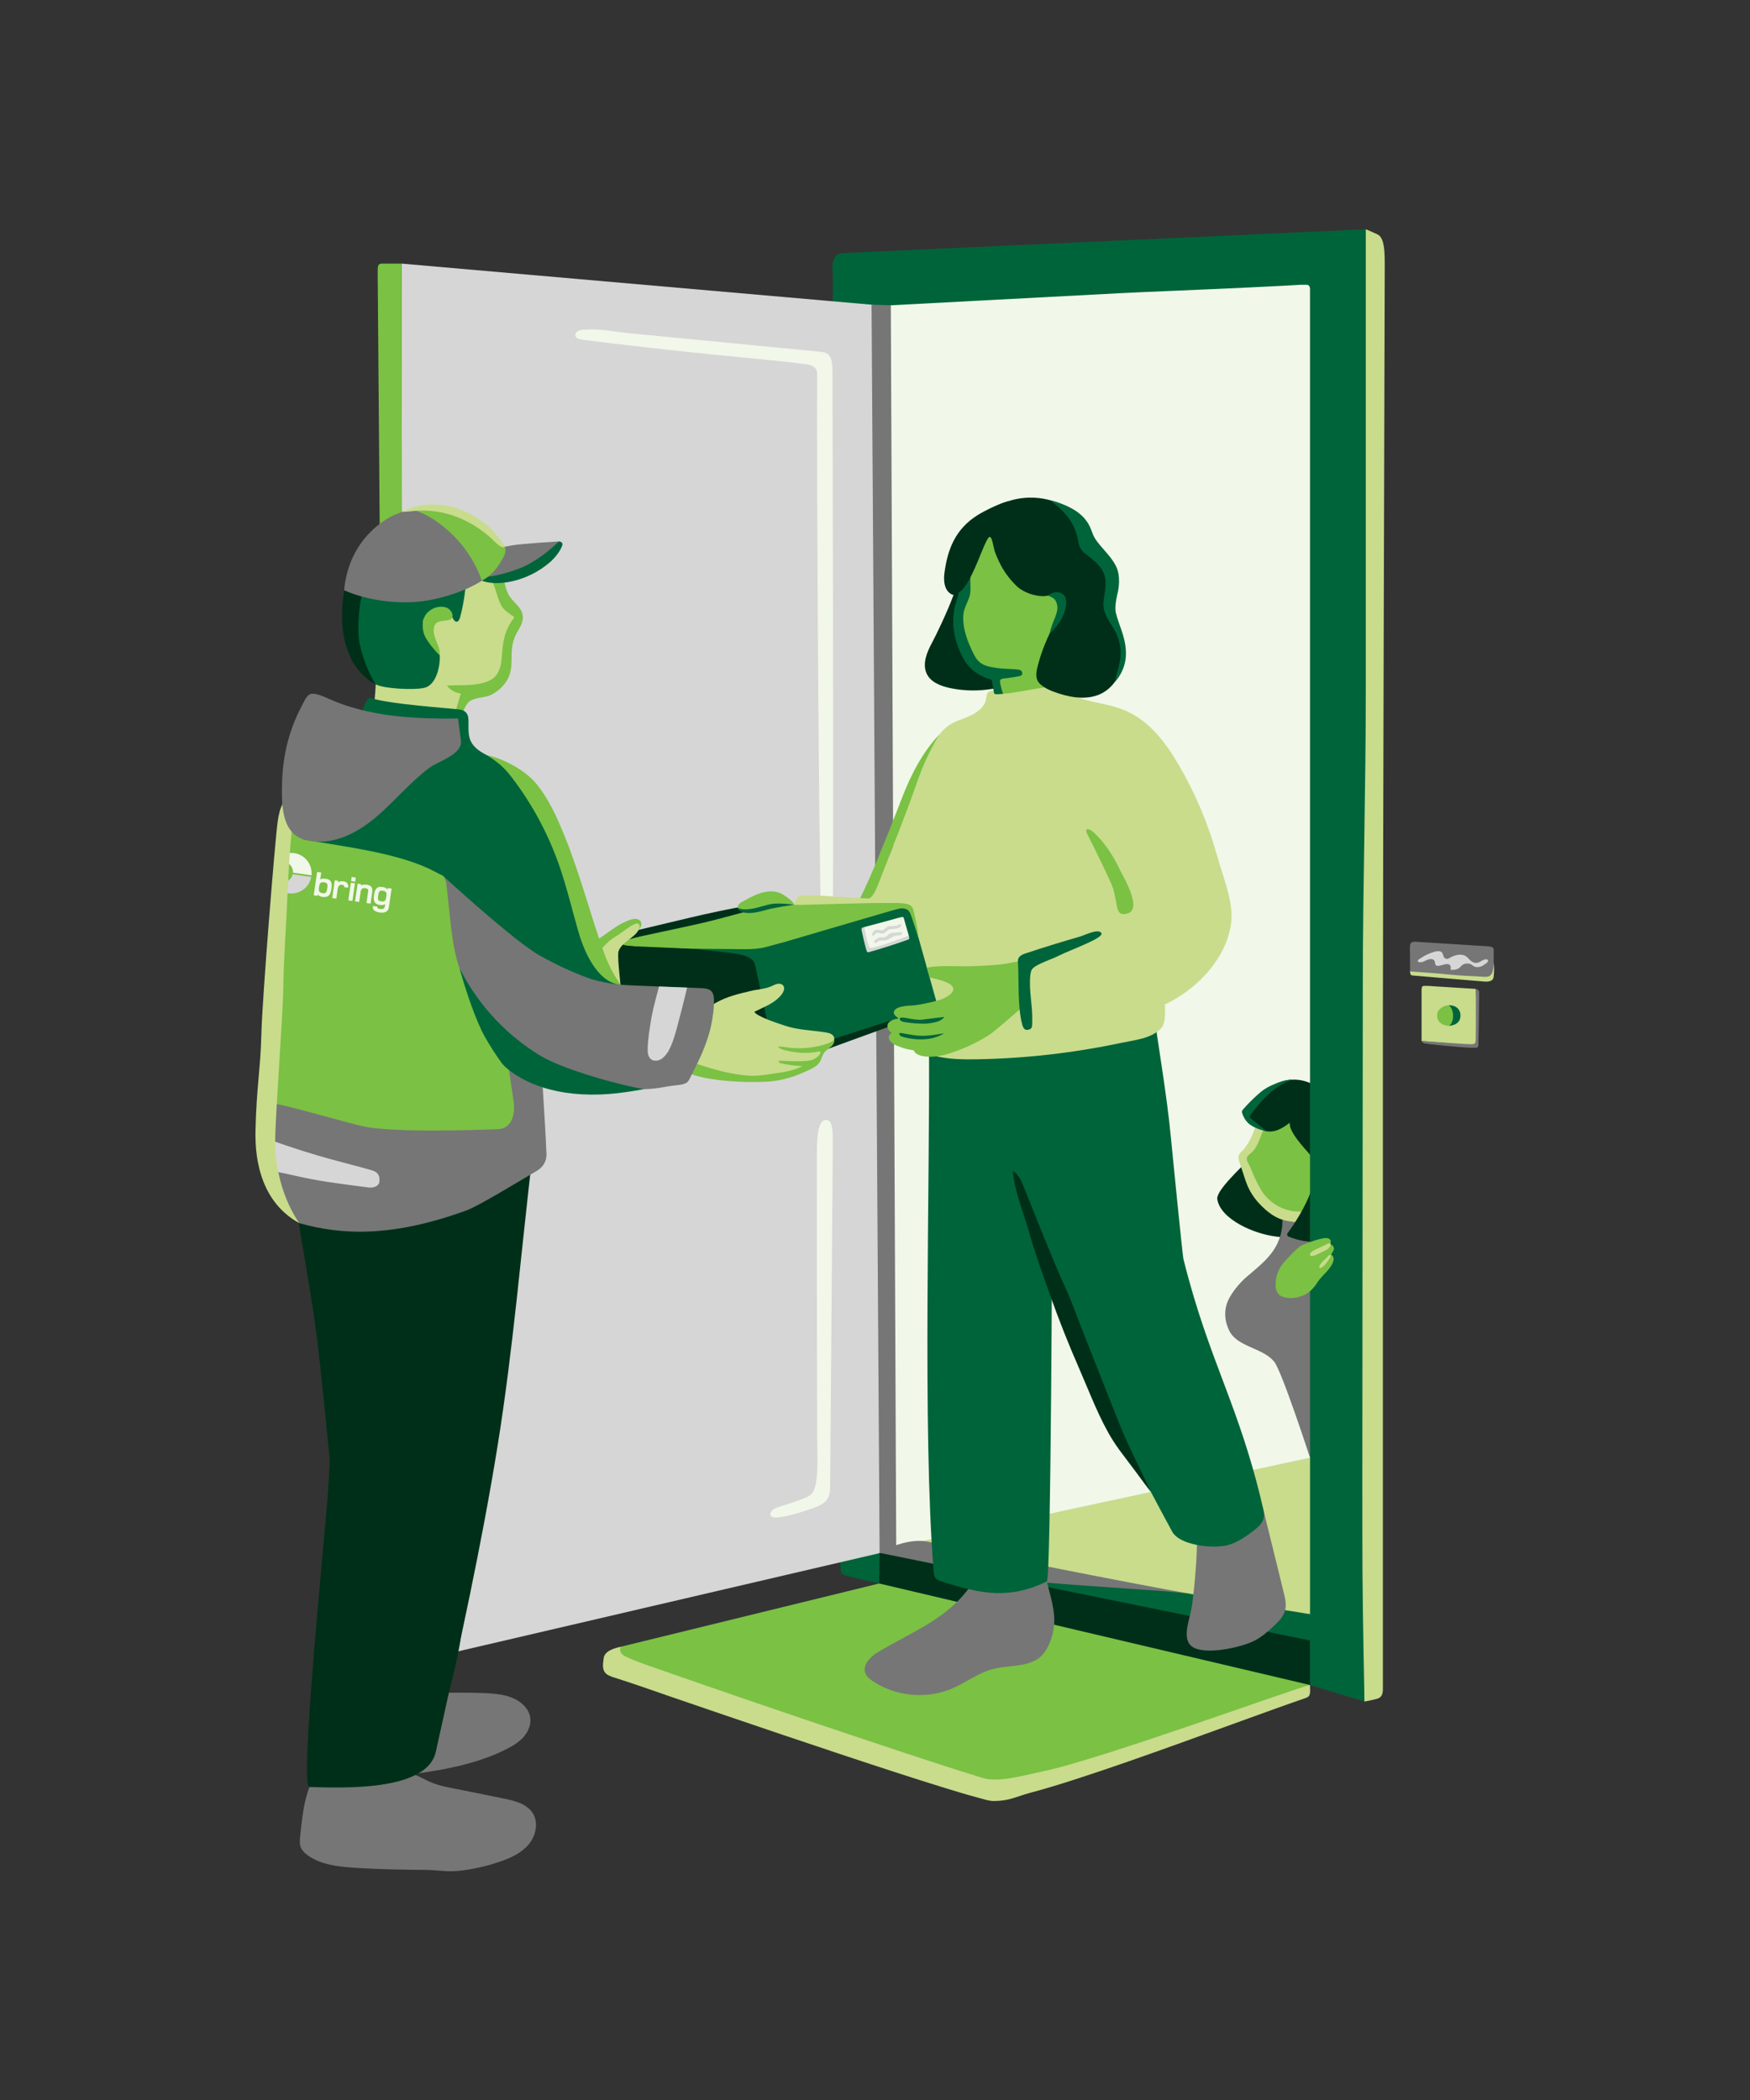 <?xml version="1.0" encoding="UTF-8" standalone="no"?>
<svg
   xmlns:dc="http://purl.org/dc/elements/1.1/"
   xmlns:cc="http://creativecommons.org/ns#"
   xmlns:rdf="http://www.w3.org/1999/02/22-rdf-syntax-ns#"
   xmlns:svg="http://www.w3.org/2000/svg"
   xmlns="http://www.w3.org/2000/svg"
   viewBox="0 0 944.881 1133.859"
   height="1133.859"
   width="944.881"
   xml:space="preserve"
   id="svg2"
   version="1.1"><rect x="0" y="0" width="944.881" height="1133.859" fill="#333333" stroke="none"/><defs
     id="defs6"><clipPath
       id="clipPath18"
       clipPathUnits="userSpaceOnUse"><path
         id="path16"
         d="M 0,850.394 H 708.661 V 0 H 0 Z" /></clipPath></defs><g
     transform="matrix(1.333,0,0,-1.333,0,1133.859)"
     id="g10"><g
       id="g12"><g
         clip-path="url(#clipPath18)"
         id="g14"><g
           transform="translate(356.114,209.217)"
           id="g20"><path
             id="path22"
             style="fill:#00643a;fill-opacity:1;fill-rule:nonzero;stroke:none"
             d="m 0,0 c 0,0 -9.68,2.199 -12.186,2.873 -2.507,0.674 -3.531,0.462 -3.531,4.701 v 19.45 H 5.304 Z" /></g><g
           transform="translate(251.609,183.63)"
           id="g24"><path
             id="path26"
             style="fill:#7bc144;fill-opacity:1;fill-rule:nonzero;stroke:none"
             d="m 0,0 104.504,25.587 14.178,3.706 171.659,-38.358 0.266,-3.85 -11.593,-2.626 -105.859,-38.168 -24.966,-5.322 -152.988,53.568 z" /></g><g
           transform="translate(544.59,227.639)"
           id="g28"><path
             id="path30"
             style="fill:#f1f7e9;fill-opacity:1;fill-rule:nonzero;stroke:none"
             d="M 0,0 -181.729,-3.556 -200.855,0 V 509.88 H 0 Z" /></g><g
           transform="translate(359.006,223.254)"
           id="g32"><path
             id="path34"
             style="fill:#c8dc8c;fill-opacity:1;fill-rule:nonzero;stroke:none"
             d="m 0,0 189.487,40.751 2.278,-89.419 -25.284,-3.927 z" /></g><g
           transform="translate(554.102,737.518)"
           id="g36"><path
             id="path38"
             style="fill:#00643a;fill-opacity:1;fill-rule:nonzero;stroke:none"
             d="m 0,0 c -13.081,-2.351 -81.936,-4.69 -100.738,-5.683 -19.076,-1.008 -38.153,-2.016 -57.229,-3.024 -14.791,-0.782 -29.583,-1.563 -44.374,-2.345 -5.947,-0.314 -8.485,-0.627 -14.432,-0.941 v 7.835 c 0,2.785 0.03,5.458 -0.121,8.235 -0.072,1.337 -0.005,2.716 0.526,3.946 0.613,1.422 1.827,2.459 3.391,2.53 1.303,0.059 2.607,0.119 3.911,0.178 3.785,0.173 7.57,0.345 11.355,0.518 5.112,0.233 10.224,0.466 15.336,0.699 6.147,0.28 12.295,0.56 18.442,0.841 6.892,0.314 13.783,0.628 20.674,0.942 7.343,0.335 14.687,0.67 22.03,1.005 7.505,0.342 15.009,0.684 22.513,1.026 7.373,0.336 14.746,0.672 22.119,1.008 6.951,0.317 13.901,0.634 20.852,0.951 6.237,0.284 12.473,0.569 18.709,0.853 5.231,0.238 10.462,0.477 15.693,0.715 3.933,0.18 7.867,0.359 11.8,0.538 2.345,0.107 4.689,0.214 7.034,0.321 0.54,0.025 1.081,0.049 1.622,0.074 0,0 6.714,-7.331 6.002,-14.055 C 5.084,5.876 3.755,2.437 3.569,2.21 3.369,1.966 3.044,1.872 2.739,1.791 0.292,1.147 2.462,0.442 0,0" /></g><g
           transform="translate(162.651,743.834)"
           id="g40"><path
             id="path42"
             style="fill:#d6d6d6;fill-opacity:1;fill-rule:nonzero;stroke:none"
             d="m 0,0 190.878,-16.687 5.985,-503.893 -2.721,-1.623 L 0.61,-567.308 Z" /></g><g
           transform="translate(162.663,743.834)"
           id="g44"><path
             id="path46"
             style="fill:#7bc144;fill-opacity:1;fill-rule:nonzero;stroke:none"
             d="m 0,0 h -7.68 c -1.871,0 -2.006,-0.671 -2.006,-3.456 0,-2.784 3.571,-449.797 3.571,-449.797 H 0.61 Z" /></g><g
           transform="translate(332.505,708.106)"
           id="g48"><path
             id="path50"
             style="fill:#f1f7e9;fill-opacity:1;fill-rule:nonzero;stroke:none"
             d="m 0,0 c -17.149,1.663 -34.298,3.325 -51.447,4.988 -8.574,0.831 -17.149,1.663 -25.723,2.494 -7.179,0.696 -12.709,2.143 -19.9,1.396 -1.125,-0.276 -2.467,-0.927 -2.425,-2.084 0.046,-1.25 1.617,-1.744 2.857,-1.899 14.893,-1.868 29.804,-3.585 44.731,-5.151 7.464,-0.783 14.931,-1.528 22.402,-2.235 4.096,-0.387 15.726,-1.555 22.778,-2.434 4.462,-0.556 4.795,-2.107 5.153,-3.065 0.081,-0.218 0.084,-2.897 0.036,-7.176 -0.17,-15.49 0.464,-181.744 1.794,-223.81 0.025,-0.784 2.027,5.508 2.778,5.281 1.172,-0.354 1.781,1.355 1.791,2.579 C 5.236,-177.667 4.668,-20.96 4.679,-7.26 4.684,-1.012 2.423,-0.235 0,0" /></g><g
           transform="translate(324.352,243.197)"
           id="g52"><path
             id="path54"
             style="fill:#f1f7e9;fill-opacity:1;fill-rule:nonzero;stroke:none"
             d="m 0,0 c -4.681,-1.822 -8.399,-2.546 -10.7,-3.723 -1.276,-0.653 -2.138,-2.059 -1.334,-2.985 1.465,-1.687 10.664,0.95 17.346,3.36 4.37,1.576 6.585,3.424 6.585,7.974 0,5.749 1.062,127.884 1.062,139.06 0,5.589 0.017,10.073 -2.64,10.078 C 7.864,153.769 6.503,150.51 6.503,140.315 6.503,124.07 6.499,29.476 6.76,16.226 6.76,1.809 4.531,1.764 0,0" /></g><g
           transform="translate(576.14,451.064)"
           id="g56"><path
             id="path58"
             style="fill:#c8dc8c;fill-opacity:1;fill-rule:nonzero;stroke:none"
             d="m 0,0 c -0.008,-0.008 -0.016,-0.016 -0.024,-0.024 -0.099,-0.106 -0.145,-0.249 -0.18,-0.389 -0.201,-0.809 -0.131,-1.693 -0.131,-2.523 v -2.304 -5.45 -5.496 -4.248 -1.705 c 0.436,-0.036 0.872,-0.072 1.308,-0.108 1.39,-0.115 2.78,-0.229 4.17,-0.344 l 5.674,-0.469 c 1.922,-0.159 3.775,-1.213 5.697,-1.372 0.825,-0.068 1.65,-0.136 2.475,-0.204 0.997,-0.083 2.027,-0.079 2.87,0.558 0.247,0.186 0.467,0.416 0.632,0.678 0.118,0.188 0.09,0.341 0.08,0.554 -0.068,1.452 -0.068,3.8 -0.135,5.252 -0.085,1.822 -0.17,3.643 -0.255,5.465 -0.084,1.793 -0.167,3.587 -0.251,5.38 -0.064,1.368 -0.128,2.735 -0.192,4.103 -0.018,0.4 -0.037,0.8 -0.056,1.2 -0.005,0.099 0.031,0.346 -0.021,0.434 l -1.777,0.111 c -1.408,0.087 -2.817,0.175 -4.225,0.262 -1.8,0.112 -3.601,0.224 -5.401,0.336 C 8.488,-0.192 6.719,-0.082 4.949,0.028 3.52,0.117 2.074,0.281 0.651,0.194 0.421,0.18 0.167,0.156 0,0" /></g><g
           transform="translate(571.136,457.14)"
           id="g60"><path
             id="path62"
             style="fill:#767676;fill-opacity:1;fill-rule:nonzero;stroke:none"
             d="m 0,0 v 6.166 c 0,1.406 -0.127,2.887 -0.015,4.282 0.162,2.013 2.213,1.565 3.58,1.479 l 4.526,-0.284 c 3.818,-0.239 7.636,-0.478 11.454,-0.718 3.466,-0.217 6.932,-0.435 10.397,-0.652 1.088,-0.065 2.176,-0.078 3.224,-0.391 0.969,-0.289 0.719,-1.773 0.719,-2.307 0,-0.864 -0.037,-2.849 -0.037,-3.713 0,-1.726 -0.206,-3.028 -0.206,-4.754 0,-0.524 -2.53,-2.265 -3.816,-2.156 -1.651,0.142 -3.302,0.283 -4.953,0.424 -3.989,0.341 -7.978,0.681 -11.967,1.022 C 9.562,-1.316 6.218,-1.03 2.874,-0.744 2.473,-0.71 2.069,-0.683 1.665,-0.654 1.108,-0.613 0,-0.025 0,0" /></g><g
           transform="translate(586.766,443.403)"
           id="g64"><path
             id="path66"
             style="fill:#7bc144;fill-opacity:1;fill-rule:nonzero;stroke:none"
             d="m 0,0 c -1.017,0.121 -4.532,-0.966 -4.666,-3.892 -0.135,-2.926 2.248,-4.211 4.318,-4.39 1.857,-0.16 2.085,0.907 2.806,1.467 0.809,0.628 0.87,1.595 0.88,2.47 C 3.364,-2.201 3.899,-0.466 0,0" /></g><g
           transform="translate(586.917,435.105)"
           id="g68"><path
             id="path70"
             style="fill:#00643a;fill-opacity:1;fill-rule:nonzero;stroke:none"
             d="M 0,0 C 0.623,-0.048 2.244,0.397 2.757,0.73 3.535,1.237 4.756,2.035 4.639,4.575 4.55,6.52 2.926,8.443 -0.152,8.298 2.358,6.803 2.079,1.033 0,0" /></g><g
           transform="translate(580.939,465.073)"
           id="g72"><path
             id="path74"
             style="fill:#d6d6d6;fill-opacity:1;fill-rule:nonzero;stroke:none"
             d="m 0,0 c 0.95,0.276 2.145,0.454 2.891,-0.067 0.586,-0.409 0.638,-1.076 0.831,-1.659 0.193,-0.584 0.782,-1.227 1.571,-1.134 0.303,0.036 0.562,0.177 0.811,0.312 0.925,0.504 1.896,0.988 2.99,1.233 1.095,0.245 2.343,0.225 3.309,-0.234 0.904,-0.429 1.442,-1.17 2.095,-1.806 0.654,-0.637 1.603,-1.23 2.665,-1.138 0.819,0.07 1.468,0.527 2.132,0.896 0.664,0.369 1.686,0.823 2.29,0.404 0.603,-0.419 -0.066,-1.125 -0.637,-1.54 -0.658,-0.479 -1.334,-0.967 -2.168,-1.251 -0.833,-0.284 -1.869,-0.331 -2.625,0.058 -0.393,0.202 -0.678,0.502 -1.045,0.732 -1.011,0.633 -2.647,0.601 -3.613,-0.071 C 11.012,-5.602 10.705,-6.058 10.263,-6.427 9.485,-7.075 8.275,-7.405 7.125,-7.311 6.93,-7.295 6.52,-7.326 6.643,-6.754 6.789,-6.073 6.626,-5.329 5.839,-5.05 5.283,-4.854 4.63,-4.997 4.047,-5.142 3.482,-5.283 2.917,-5.424 2.352,-5.565 1.935,-5.669 1.474,-5.772 1.07,-5.643 c -1.043,0.332 -0.503,1.61 -1.189,2.288 -0.535,0.528 -1.63,0.491 -2.428,0.208 -0.798,-0.283 -1.472,-0.751 -2.305,-0.971 -0.676,-0.178 -1.839,-0.183 -1.82,0.477 0.013,0.474 1.441,1.22 1.88,1.499 C -3.367,-1.235 -1.741,-0.506 0,0" /></g><g
           transform="translate(385.716,208.231)"
           id="g76"><path
             id="path78"
             style="fill:#767676;fill-opacity:1;fill-rule:nonzero;stroke:none"
             d="m 0,0 c 0.305,0.181 0.588,-0.001 0.694,-0.255 5.492,2.69 12.002,2.71 18.005,2.66 7.366,-0.062 12.81,-2.739 20.175,-2.914 C 42.712,-0.6 94.756,-3.256 97.658,-3.461 66.396,2.268 21.553,11.002 -9.488,17.832 c -9.444,2.078 -19.943,-4.433 -19.943,-4.433 0,0 1.786,-11.04 6.738,-12.624 5.985,-1.914 11.935,-3.674 17.862,-5.309 C -3.484,-2.763 -1.948,-1.157 0,0" /></g><g
           transform="translate(554.086,193.134)"
           id="g80"><path
             id="path82"
             style="fill:#00643a;fill-opacity:1;fill-rule:nonzero;stroke:none"
             d="m 0,0 c -24.443,3.683 -48.833,7.721 -73.166,12.074 -3.614,0.347 -7.226,0.727 -10.843,1.013 -3.844,0.305 -35.738,2.398 -45.777,3.29 -7.121,0.633 -14.301,0.119 -21.45,0.134 -6.122,0.013 -12.731,-0.232 -18.012,-3.709 -0.204,-0.134 -0.402,-0.093 -0.541,0.029 -0.877,-0.765 -1.659,-1.629 -2.379,-2.549 53.482,-14.629 105.024,-18.802 161.185,-26.774 0.784,-0.111 1.61,-0.22 2.35,0.065 0.765,0.295 1.313,0.963 1.824,1.603 C -3.333,-10.472 0.332,-5.56 0,0" /></g><g
           transform="translate(530.623,168.089)"
           id="g84"><path
             id="path86"
             style="fill:#002f19;fill-opacity:1;fill-rule:nonzero;stroke:none"
             d="m 0,0 -174.51,41.128 0.171,12.413 203.367,-41.409 z" /></g><g
           transform="translate(363.023,221.631)"
           id="g88"><path
             id="path90"
             style="fill:#767676;fill-opacity:1;fill-rule:nonzero;stroke:none"
             d="M 0,0 H -6.739 L -10,505.563 l 7.803,-0.229 z" /></g><g
           transform="translate(572.159,455.491)"
           id="g92"><path
             id="path94"
             style="fill:#c8dc8c;fill-opacity:1;fill-rule:nonzero;stroke:none"
             d="m 0,0 c 9.532,-0.809 19.064,-1.619 28.596,-2.428 0.986,-0.084 2.013,-0.163 2.938,0.193 0.385,0.148 0.752,0.379 0.979,0.723 0.228,0.346 0.296,0.77 0.346,1.181 0.239,1.939 0.227,3.907 -0.034,5.843 C 32.785,1.506 32.107,0.493 31.288,-0.137 30.341,-0.866 27.695,-0.434 26.316,-0.364 21.768,-0.135 18.982,-0.038 15.182,0.349 11.387,0.736 7.291,1.063 3.484,1.317 3.436,1.32 3.388,1.323 3.34,1.326 2.255,1.397 0.648,1.549 -1.023,1.65 -1.023,0.131 -0.4,0.034 0,0" /></g><g
           transform="translate(597.804,450.051)"
           id="g96"><path
             id="path98"
             style="fill:#767676;fill-opacity:1;fill-rule:nonzero;stroke:none"
             d="m 0,0 v -1.527 -3.835 -5.027 -5.105 c 0,-1.357 -0.068,-3.609 -0.068,-4.966 0,-0.148 0.018,-0.283 -0.003,-0.433 -0.022,-0.154 -0.043,-0.308 -0.064,-0.462 -0.019,-0.132 -0.038,-0.266 -0.088,-0.391 -0.122,-0.301 -0.418,-0.504 -0.731,-0.591 -0.435,-0.122 -0.89,-0.046 -1.333,-0.038 -0.486,0.008 -0.971,0.017 -1.457,0.026 -1.565,0.028 -16.616,1.193 -17.64,1.211 l -0.614,0.011 c 0.058,-0.001 0.249,-0.325 0.3,-0.374 0.14,-0.136 0.278,-0.284 0.424,-0.416 0.507,-0.456 16.356,-1.808 17.952,-1.862 1.037,0 2.066,-0.12 3.096,-0.079 0.251,0.01 0.508,0.031 0.734,0.14 0.66,0.315 0.514,1.174 0.522,1.778 0.007,0.637 0.015,1.275 0.023,1.913 0.021,1.641 0.109,4.177 0.129,5.818 0.022,1.788 0.044,3.577 0.066,5.365 0.018,1.527 0.037,3.055 0.055,4.582 0.01,0.858 0.022,1.716 0.029,2.574 10e-4,0.062 0.002,0.124 0.002,0.186 0,0.617 -0.239,0.98 -0.606,1.155 C 0.36,-0.172 0,0 0,0" /></g><g
           transform="translate(402.597,121.1)"
           id="g100"><path
             id="path102"
             style="fill:#c8dc8c;fill-opacity:1;fill-rule:nonzero;stroke:none"
             d="m 0,0 c 6.505,0.06 8.676,1.73 14.962,3.404 21.241,5.658 56.102,18.47 85.509,29.119 9.358,3.389 18.155,6.581 25.802,9.209 2.202,0.757 1.754,2.118 1.754,5.257 C 124.166,46.518 43.2,16.825 19.938,12.049 13.349,10.696 4.594,8.095 -2.094,8.821 c -1.901,0.206 -3.84,0.981 -5.657,1.53 -4.039,1.218 -8.058,2.506 -12.073,3.8 -5.618,1.81 -11.226,3.65 -16.831,5.502 -6.648,2.197 -13.29,4.412 -19.928,6.638 -7.126,2.389 -14.248,4.792 -21.366,7.205 -7.052,2.391 -14.101,4.792 -21.146,7.205 -6.426,2.201 -12.848,4.411 -19.266,6.637 -5.101,1.77 -10.208,3.527 -15.301,5.322 -4.923,1.735 -9.982,3.335 -14.738,5.497 -0.908,0.412 -1.85,0.851 -2.47,1.632 -0.62,0.781 -0.796,2.011 -0.117,2.741 -7.372,-1.551 -7.011,-4.222 -7.211,-5.667 -0.209,-1.505 -0.373,-3.367 0.563,-4.684 0.932,-1.312 2.775,-1.828 4.229,-2.286 7.969,-2.509 15.835,-5.35 23.738,-8.06 6.705,-2.3 13.413,-4.595 20.123,-6.882 7.723,-2.633 15.449,-5.256 23.18,-7.865 8.025,-2.709 16.055,-5.404 24.092,-8.077 7.611,-2.53 15.229,-5.042 22.859,-7.515 6.48,-2.1 12.969,-4.177 19.479,-6.182 4.631,-1.426 9.271,-2.841 13.956,-4.078 C -4.102,0.739 -1.969,-0.033 0,0" /></g><g
           transform="translate(515.197,399.029)"
           id="g104"><path
             id="path106"
             style="fill:#002f19;fill-opacity:1;fill-rule:nonzero;stroke:none"
             d="m 0,0 c -3.136,-5.299 -5.276,-13.423 -9.382,-18.012 -2.742,-3.064 -13.307,-12.586 -12.763,-16.144 1.218,-7.981 14.797,-14.313 24.862,-15.255 0.793,-0.074 1.768,-0.247 2.557,-0.033 0.865,0.235 1.702,0.846 2.492,1.262 0.68,0.358 1.364,0.72 1.966,1.199 0.558,0.445 1.075,1.126 0.885,1.815 -0.066,0.242 -0.215,0.452 -0.368,0.651 -1.357,1.761 -3.287,2.988 -5.267,4 -0.855,0.438 -1.732,0.845 -2.655,1.119 -0.294,0.087 -0.693,0.088 -0.965,0.218 -0.333,0.159 -0.559,0.569 -0.784,0.848 -1.231,1.534 -2.419,3.103 -3.56,4.705 -2.269,3.186 -2.102,5.963 -0.893,9.549 2.22,6.585 8.04,13.038 11.78,18.854 2.132,3.276 5.248,8.043 2.393,11.795 C 5.719,12.588 3.07,5.413 1.045,1.812 0.704,1.204 0.355,0.6 0,0" /></g><g
           transform="translate(505.007,333.464)"
           id="g108"><path
             id="path110"
             style="fill:#767676;fill-opacity:1;fill-rule:nonzero;stroke:none"
             d="m 0,0 c -2.794,-2.4 -5.92,-6.127 -7.491,-9.459 -1.865,-3.956 -1.556,-8.502 0.4,-12.414 3.329,-6.658 13.255,-6.765 18.106,-12.411 3.102,-3.611 14.601,-39.019 14.601,-39.019 0,0 2.432,7.798 5.612,4.583 1.065,-1.077 9.844,-7.498 9.774,-8.302 2.491,28.846 3.006,58.05 -1.746,86.611 C 36.629,25.38 25.254,23.626 14.465,23.069 14.465,11.272 6.97,5.987 0,0" /></g><g
           transform="translate(482.826,200.39)"
           id="g112"><path
             id="path114"
             style="fill:#767676;fill-opacity:1;fill-rule:nonzero;stroke:none"
             d="m 0,0 c -0.745,-5.536 -4.525,-13.589 0.125,-16.813 5.163,-3.578 20.191,-0.162 25.196,2.477 3.048,1.606 5.681,3.891 8.17,6.273 1.75,1.676 3.507,3.516 4.165,5.847 C 38.338,0.2 37.739,2.771 37.14,5.209 34.509,15.906 31.525,28.04 28.894,38.737 27.241,45.458 -1.929,79.886 0.461,59.819 2.825,39.966 2.665,19.815 0,0" /></g><g
           transform="translate(380.216,164.897)"
           id="g116"><path
             id="path118"
             style="fill:#767676;fill-opacity:1;fill-rule:nonzero;stroke:none"
             d="m 0,0 c 1.801,0.417 3.568,0.984 5.275,1.704 5.704,2.404 10.791,6.469 16.849,8.013 5.685,1.448 12.404,0.715 17.599,3.795 4.297,2.548 6.464,8.887 6.972,13.532 0.668,6.11 -1.498,12.097 -2.885,18.085 -2.305,9.945 -3.84,20.03 -6.145,29.975 -0.493,2.13 -1.61,4.766 -3.795,4.666 C 29.34,79.563 26.253,67.747 25.011,64.503 21.753,55.99 16.248,47.026 10.381,40.051 1.13,29.051 -12.67,23.707 -24.685,16.462 c -3.152,-1.9 -6.451,-5.416 -4.921,-8.763 0.556,-1.215 1.66,-2.081 2.767,-2.831 C -19.09,-0.381 -9.1,-2.107 0,0" /></g><g
           transform="translate(426.168,360.947)"
           id="g120"><path
             id="path122"
             style="fill:#00643a;fill-opacity:1;fill-rule:nonzero;stroke:none"
             d="m 0,0 c -0.182,6.573 4.132,-0.324 4.943,6.202 2.293,18.431 2.838,36.719 4.436,55.237 1.131,13.099 2.57,26.176 3.395,39.297 0.023,0.364 0.04,0.729 0.062,1.093 -0.922,0.818 -1.719,1.851 -2.36,3.168 -4.865,9.994 -3.476,22.706 -5.473,33.427 -17.646,1.466 -24.427,-10.355 -33.485,-22.269 -6.021,-7.918 -14.855,-13.393 -20.498,-21.482 -6.132,-8.789 13.654,-8.491 13.576,-18.74 -0.1,-13.19 -14.608,6.491 -14.494,-6.697 0.5,-57.538 -2.7,-158.608 1.888,-215.959 0.075,-0.947 0.171,-1.946 0.747,-2.713 0.634,-0.844 1.717,-1.232 2.741,-1.56 15.984,-5.121 27.25,-7.186 42.38,0.075 C -0.431,-150.1 0.039,-1.394 0,0" /></g><g
           transform="translate(474.359,388.934)"
           id="g124"><path
             id="path126"
             style="fill:#00643a;fill-opacity:1;fill-rule:nonzero;stroke:none"
             d="m 0,0 c -1.781,19.08 -5.241,37.653 -7.721,56.678 -1.754,13.456 -3.201,26.955 -5.259,40.37 -0.057,0.373 -0.12,0.745 -0.178,1.117 -1.081,0.634 -2.087,1.511 -3.001,2.708 -6.942,9.081 -8.359,22.2 -12.653,32.608 -17.586,-2.178 -21.64,-15.517 -27.901,-29.42 -4.162,-9.241 -11.609,-16.599 -15.365,-25.935 -4.08,-10.143 0.182,-20.509 -0.115,-31.09 -1.277,-45.482 27.745,-120.804 27.745,-120.804 0,0 35.507,-67.809 44.887,-84.96 2.564,-4.688 12.123,-6.124 17.16,-6.048 5.036,0.075 8.644,0.789 16.365,6.902 1.495,1.184 2.988,2.572 3.474,4.416 0.404,1.529 0.053,3.144 -0.304,4.683 -9.702,41.737 -21.736,58.76 -32.14,100.438 C 4.646,-46.941 0.631,-6.756 0,0" /></g><g
           transform="translate(395.922,641.93)"
           id="g128"><path
             id="path130"
             style="fill:#002f19;fill-opacity:1;fill-rule:nonzero;stroke:none"
             d="m 0,0 c -8.941,-5.645 -12.151,-13.773 -13.408,-23.667 -0.205,-1.612 -0.639,-7.346 3.699,-8.681 -2.336,-6.452 -7.062,-16.294 -8.733,-19.379 -2.065,-3.815 -3.949,-8.445 -2.159,-12.397 1.559,-3.442 5.534,-5.032 9.226,-5.837 7.686,-1.675 15.662,-1.266 23.199,0.926 2.075,0.604 5.575,0.865 7.325,2.191 2.654,2.011 3.182,6.923 3.455,9.955 0.464,5.14 0.429,10.311 0.393,15.473 -0.08,11.549 -0.16,23.098 -0.24,34.648 C 22.725,-2.165 22.489,3.329 17.14,4.093 14.326,4.494 14.803,6.166 11.978,5.501 8.966,4.792 2.662,1.68 0,0" /></g><g
           transform="translate(425.28,572.556)"
           id="g132"><path
             id="path134"
             style="fill:#c8dc8c;fill-opacity:1;fill-rule:nonzero;stroke:none"
             d="m 0,0 c 4.863,-0.349 9.405,-4.111 14.181,-5.39 5.39,-1.443 11.017,-2.141 16.164,-4.301 9.885,-4.149 16.525,-13.029 21.76,-21.992 6.833,-11.701 12.114,-24.238 15.679,-37.228 1.351,-4.92 2.463,-10.011 1.872,-15.098 -0.006,-0.05 -12.665,-4.396 -13.953,-5.258 -3.255,-2.18 -5.39,-5.899 -7.252,-9.25 -3.679,-6.622 -2.397,-25.241 -2.397,-25.241 0,0 1.713,-11.564 -0.749,-14.383 -3.926,-4.496 -10.723,-5.014 -16.598,-6.258 -19.134,-4.053 -38.673,-6.275 -58.176,-6.615 -5.977,-0.104 -12.07,-0.012 -17.783,1.521 -6.776,1.818 -4.825,7.15 -6.126,12.657 -1.598,6.766 -5.924,11.483 -9.351,17.394 -0.02,2.397 -2.7,5.961 -3.19,8.577 -1.267,6.761 -2.645,12.034 -8.347,16.847 -0.777,0.656 -1.649,1.355 -1.813,2.336 -0.148,0.889 0.333,1.763 0.791,2.562 6.694,11.659 12.094,23.969 16.091,36.655 3.32,10.54 6.178,20.29 12.266,29.892 1.622,2.558 3.458,5.084 6.017,6.822 2.622,1.78 5.802,2.599 8.695,3.937 2.893,1.338 5.721,3.509 6.298,6.501 0.222,1.15 0.192,2.529 1.197,3.216 0.421,0.287 0.946,0.384 1.453,0.473 7.193,1.268 15.046,3.708 22.342,4.16 C -0.246,2.579 -0.578,0.041 0,0" /></g><g
           transform="translate(432.923,463.402)"
           id="g136"><path
             id="path138"
             style="fill:#c8dc8c;fill-opacity:1;fill-rule:nonzero;stroke:none"
             d="m 0,0 c -2.533,-3.266 -3.901,-6.3 -1.573,-10.848 1.632,-3.188 2.538,-6.638 4.239,-9.802 0.87,-1.619 2.75,-7.405 3.967,-8.077 2.17,-1.198 10.684,2.09 13.144,2.67 12.545,2.961 23.622,6.94 33.256,16.13 6.123,5.84 11.086,13.589 12.545,22.029 1.514,8.757 -2.434,17.834 -5.437,28.141 C 57.766,48.397 50.27,52.57 46.035,59.931 39.382,71.493 33.266,83.066 25.252,93.754 23.654,68.812 18.952,43.7 11.283,19.148 9.377,13.046 7.386,8.937 3.334,4.018 2.146,2.575 0.985,1.27 0,0" /></g><g
           transform="translate(351.803,461.461)"
           id="g140"><path
             id="path142"
             style="fill:#c8dc8c;fill-opacity:1;fill-rule:nonzero;stroke:none"
             d="m 0,0 c 14.007,-2.417 28.112,-4.369 42.288,-3.851 -1.038,-0.038 9.803,54.826 11.185,59.729 2.646,9.387 4.969,19.3 7.048,28.809 1.085,5.109 4.123,9.318 6.346,13.964 C 56.651,99.282 45.645,97.382 38.192,90.366 34.946,87.311 32.562,83.467 30.339,79.603 25.232,70.727 19.658,61.115 17.294,51.118 15.773,44.688 14.548,38.061 11.568,32.103 10.848,30.663 10.049,29.074 8.993,27.847 7.939,26.623 5.833,26.453 4.262,26.17 c -2.54,-0.459 -5.068,-0.763 -7.648,-0.784 -1.216,-0.01 -2.481,0.141 -3.694,0.189 -0.759,0.029 -1.517,0.069 -2.275,0.114 -6.059,0.361 -12.128,1.095 -18.179,0.626 -0.283,-0.022 -0.577,-0.05 -0.821,-0.195 -0.309,-0.184 -0.486,-0.522 -0.647,-0.843 -0.774,-1.54 -1.548,-3.081 -2.322,-4.622 -0.106,-0.21 -0.215,-0.436 -0.189,-0.671 0.026,-0.227 0.174,-0.42 0.319,-0.597 0.893,-1.092 1.891,-2.098 2.976,-2.999 1.307,-1.084 0.775,-2.601 0.703,-4.15 -0.093,-2.017 -0.186,-4.034 -0.279,-6.051 5.731,-2.219 11.823,-3.326 17.871,-4.42 C -6.621,1.17 -3.313,0.572 0,0" /></g><g
           transform="translate(248.105,462.658)"
           id="g144"><path
             id="path146"
             style="fill:#002f19;fill-opacity:1;fill-rule:nonzero;stroke:none"
             d="M 0,0 10.028,-38.272 73.08,-43.027 56.614,2.59 0.676,5.262 Z" /></g><g
           transform="translate(249.739,468.693)"
           id="g148"><path
             id="path150"
             style="fill:#7bc144;fill-opacity:1;fill-rule:nonzero;stroke:none"
             d="M 0,0 9.851,3.638 58.072,15.62 117.22,14.738 54.98,-3.444 2.243,-1.161 Z" /></g><g
           transform="translate(393.858,630.5)"
           id="g152"><path
             id="path154"
             style="fill:#7bc144;fill-opacity:1;fill-rule:nonzero;stroke:none"
             d="m 0,0 c -1.604,-3.201 -2.448,-7.001 -2.374,-11.569 0.029,-1.82 0.666,-3.572 0.539,-5.347 -0.163,-2.28 -1.135,-4.663 -2.305,-6.599 -0.313,-0.519 -0.659,-1.032 -0.811,-1.618 -0.148,-0.574 -0.1,-1.179 -0.044,-1.769 0.43,-4.53 0.984,-9.664 2.691,-13.917 1.64,-4.088 3.523,-8.027 6.768,-11.095 1.057,-1 3.014,-1.801 3.819,-2.974 0.632,-0.922 0.972,-2.14 1.059,-4.213 0.007,-0.167 -0.087,-1.853 2.126,-1.85 3.882,0.005 12.115,1.886 17.811,2.606 2.596,0.328 5.237,2.279 7.809,2.766 2.893,0.547 3.244,1.411 4.885,3.508 2.077,2.654 4.86,4.666 7.133,7.155 6.775,7.42 5.644,22.262 3.838,31.352 C 51.238,-4.979 47.026,3.333 40.122,8.713 34.06,13.437 24.883,16.091 17.413,13.335 9.423,10.387 3.2,6.386 0,0" /></g><g
           transform="translate(395.509,629.727)"
           id="g156"><path
             id="path158"
             style="fill:#00643a;fill-opacity:1;fill-rule:nonzero;stroke:none"
             d="m 0,0 c -0.099,-0.61 -0.174,-1.242 -0.249,-1.896 -0.13,-1.136 -0.295,-2.271 -0.564,-3.383 -0.266,-1.099 -0.763,-2.111 -1.041,-3.21 -0.589,-2.317 -0.646,-4.732 -0.593,-7.11 0.041,-1.794 0.137,-3.666 -0.439,-5.394 -0.714,-2.144 -2.209,-4.684 -2.403,-6.944 -0.48,-5.597 1.655,-11.054 4.167,-16.066 0.482,-0.962 1.022,-1.908 1.752,-2.698 2.053,-2.222 4.888,-2.563 7.703,-2.995 2.703,-0.414 5.459,-0.317 8.181,-0.58 0.782,-0.076 1.716,-0.303 1.953,-1.053 0.224,-0.71 0.102,-1.178 -0.497,-1.478 -0.563,-0.281 -4.412,-0.825 -5.614,-1.008 -0.698,-0.107 -2.294,-0.051 -2.731,-0.759 -0.055,-0.089 -0.066,-0.198 -0.07,-0.302 -0.073,-1.616 1.241,-5.256 1.241,-5.256 0,0 -2.231,-0.285 -3.102,-0.14 -0.149,0.024 -0.306,0.059 -0.414,0.166 -0.112,0.112 -0.145,0.279 -0.172,0.435 -0.29,1.635 -0.579,3.271 -0.868,4.906 -0.016,0.092 -0.036,0.19 -0.101,0.257 -0.058,0.058 -0.14,0.082 -0.219,0.104 -4.417,1.209 -8.614,3.952 -10.957,8.095 -3.867,6.84 -5.554,14.853 -3.434,22.433 0.489,1.75 1.141,3.464 1.406,5.261 0.619,4.188 -0.551,8.353 0.352,12.512 0.807,3.717 2.641,7.066 4.538,10.325 2.435,4.182 7.43,7.526 12.28,7.951 0.347,0.03 -0.612,-1.937 -0.699,-2.058 C 8.879,9.384 8.039,8.879 7.323,8.36 5.933,7.352 4.359,6.529 3.014,5.508 0.993,3.974 0.346,2.122 0,0" /></g><g
           transform="translate(397.853,641.832)"
           id="g160"><path
             id="path162"
             style="fill:#002f19;fill-opacity:1;fill-rule:nonzero;stroke:none"
             d="m 0,0 c -6.276,-5.142 -9.425,-13.802 -10.376,-21.649 -0.391,-3.228 -0.056,-10.06 0.885,-9.555 2.719,1.457 5.414,7.519 6.435,9.73 1.724,3.734 3.031,7.655 4.88,11.33 2.205,4.377 2.316,-2.368 3.648,-5.53 1.565,-3.718 3.415,-7.981 8.34,-12.825 3.566,-3.508 10.524,-5.04 13.55,-3.734 1.073,0.463 3.071,0.077 4.171,-0.622 4.665,-2.963 -0.799,-8.596 -2.362,-11.394 -2.762,-4.945 -4.916,-10.243 -6.428,-15.7 -0.709,-2.559 -1.597,-5.888 0.375,-7.996 2.015,-2.155 5.287,-3.335 8.018,-4.219 5.693,-1.843 12.182,-2.625 17.461,0.193 4.051,2.163 6.881,6.285 7.944,10.753 1.064,4.468 0.467,9.232 -1.178,13.52 -0.798,2.078 -1.842,4.087 -2.229,6.279 -1.014,5.749 2.641,11.704 1.089,17.332 -1.504,5.456 -7.392,8.709 -9.317,14.031 -0.664,1.836 -0.825,3.852 -1.721,5.587 -1.552,3.004 -5.693,5.915 -8.543,7.596 C 29.699,6.042 24.277,7.355 18.907,7.204 12.173,7.015 5.521,4.524 0,0" /></g><g
           transform="translate(428.294,604.95)"
           id="g164"><path
             id="path166"
             style="fill:#00643a;fill-opacity:1;fill-rule:nonzero;stroke:none"
             d="m 0,0 c 0.211,-1.498 -0.681,-3.931 -1.354,-5.447 -0.062,-0.14 -0.119,-0.271 -0.17,-0.392 -0.851,-2.044 -1.779,-5.46 -1.779,-5.46 0,0 1.476,1.527 1.894,2.018 0.833,0.977 1.629,1.988 2.338,3.06 1.263,1.91 2.233,4.291 2.549,6.576 C 3.622,1.395 3.636,2.474 3.312,3.473 2.988,4.472 1.799,5.765 -0.293,5.761 -1.821,5.759 -3.008,5.146 -3.87,4.391 -1.541,3.628 -0.392,2.784 0,0" /></g><g
           transform="translate(455.658,480.381)"
           id="g168"><path
             id="path170"
             style="fill:#7bc144;fill-opacity:1;fill-rule:nonzero;stroke:none"
             d="m 0,0 c 7.947,0.78 -0.417,14.556 -1.9,17.662 -2.722,5.697 -6.384,11.585 -11.095,15.666 -1.57,1.36 -3.66,1.754 -2.145,-1.189 3.348,-6.508 8.254,-16.741 9.622,-19.882 1.241,-2.85 1.664,-5.995 2.25,-9.039 0.226,-1.173 0.572,-2.511 1.65,-3.027 0.393,-0.189 0.841,-0.238 1.277,-0.216 C -0.224,-0.019 -0.11,-0.011 0,0" /></g><g
           transform="translate(504.513,379.15)"
           id="g172"><path
             id="path174"
             style="fill:#7bc144;fill-opacity:1;fill-rule:nonzero;stroke:none"
             d="m 0,0 c 0.021,-0.258 0.033,-0.516 0.031,-0.775 -0.009,-1.357 0.12,-2.642 0.349,-3.981 1.116,-6.514 3.293,-9.426 8.79,-13.754 4.39,-3.457 10.88,-5.501 16.427,-4.48 8.584,1.261 14.055,5.106 17.265,11.959 3.21,6.852 2.848,14.183 1.102,20.897 -2.298,8.84 -8.815,26.58 -24.07,21.29 C 17.33,30.267 14.267,28.983 12.313,27.026 10.87,25.58 10.755,23.956 10.085,22.112 8.938,18.96 7.533,15.91 6.065,12.896 5.338,11.402 4.692,9.766 3.815,8.355 3.002,7.047 1.517,6.011 0.381,4.959 0.038,4.642 -0.32,4.3 -0.436,3.848 -0.514,3.547 -0.474,3.229 -0.432,2.921 -0.297,1.944 -0.081,0.972 0,0" /></g><g
           transform="translate(537.79,361.984)"
           id="g176"><path
             id="path178"
             style="fill:#c8dc8c;fill-opacity:1;fill-rule:nonzero;stroke:none"
             d="m 0,0 c 0.072,-3.403 -4.021,-5.748 -6.943,-6.187 -1.177,-0.176 -2.364,-0.284 -3.554,-0.324 -1.551,-0.052 -3.183,0.174 -4.716,0.401 -1.618,0.239 -3.224,0.622 -4.725,1.284 -2.617,1.155 -4.996,3.109 -7.009,5.118 -2.014,2.008 -3.732,4.316 -4.992,6.869 -0.33,0.668 -0.628,1.352 -0.892,2.049 -0.944,2.489 -1.669,5.053 -2.531,7.57 -0.345,1.007 -0.759,1.884 -0.802,2.977 -0.065,1.665 1.516,2.53 2.438,3.68 1.112,1.387 2.007,2.938 2.758,4.547 0.798,1.712 1.436,3.493 2.042,5.28 0.525,1.545 1.608,2.841 2.217,4.379 0.569,1.436 1.244,2.845 2.198,4.07 2.429,3.119 5.811,5.611 9.68,6.425 0.944,0.199 1.998,0.278 2.808,-0.247 3.148,-2.043 -4.119,-4.093 -5.239,-5.004 -2.084,-1.696 -3.652,-3.941 -4.887,-6.307 -0.267,-0.512 -0.463,-1.19 -0.815,-1.642 -0.396,-0.508 -0.984,-0.902 -1.4,-1.414 -0.855,-1.054 -1.511,-2.257 -2.068,-3.491 -1.323,-2.933 -2.032,-6.284 -4.61,-8.427 -0.487,-0.405 -1.021,-0.77 -1.391,-1.283 -0.996,-1.378 0.421,-3.017 0.981,-4.31 0.706,-1.626 1.321,-3.292 2.109,-4.881 1.146,-2.314 2.259,-4.722 3.927,-6.712 2.991,-3.567 7.38,-5.999 12.031,-6.448 C -8.866,-2.464 -4.371,-1.226 0,0" /></g><g
           transform="translate(541.055,370.34)"
           id="g180"><path
             id="path182"
             style="fill:#002f19;fill-opacity:1;fill-rule:nonzero;stroke:none"
             d="m 0,0 c -0.365,3.272 -0.499,5.704 -0.164,8.923 0.366,3.506 0.276,7.055 0.044,10.566 -0.293,4.444 -0.85,8.943 -2.591,13.043 -0.856,2.017 -2.189,3.788 -3.482,5.563 -3.294,4.523 -8.875,4.895 -10.878,4.869 -1.062,-0.014 -2.129,-0.118 -3.21,-0.351 -2.892,-0.625 -5.597,-1.995 -7.945,-3.778 -3.198,-2.429 -5.767,-5.592 -8.022,-8.914 -0.287,-0.423 -0.583,-0.907 -0.493,-1.41 0.067,-0.376 0.337,-0.679 0.603,-0.953 1.408,-1.451 3.004,-2.688 4.731,-3.736 0.622,-0.377 1.127,-0.933 1.76,-1.267 0.912,-0.482 2.136,-0.631 3.152,-0.615 2.933,0.046 5.515,1.835 7.893,3.553 -0.623,-3.642 6.395,-10.788 8.171,-12.937 7.919,-9.583 -9.208,-31.939 -9.208,-31.939 0,0 -0.079,-0.565 0.043,-0.812 0.154,-0.311 0.506,-0.459 0.83,-0.583 3.702,-1.41 8.194,-2.402 12.151,-1.633 4.088,0.779 5.071,4.96 6.009,8.428 C 0.624,-9.443 0.517,-4.637 0,0" /></g><g
           transform="translate(455.24,269.517)"
           id="g184"><path
             id="path186"
             style="fill:#002f19;fill-opacity:1;fill-rule:nonzero;stroke:none"
             d="m 0,0 c 3.617,-8.268 7.212,-15.12 11.029,-23.404 -3.581,4.688 -6.271,8.482 -9.852,13.17 -1.939,2.538 -3.881,5.08 -5.583,7.782 -5.523,8.771 -9.47,19.525 -13.66,29.079 -4.335,9.886 -8.311,19.93 -11.918,30.106 -3.027,8.542 -6.138,17.069 -8.588,25.8 -2.224,7.925 -5.767,15.993 -6.397,24.214 2.221,-1.227 3.324,-3.755 4.276,-6.107 5.633,-13.917 11.081,-28.004 17.217,-41.655 3.03,-6.742 5.421,-13.856 8.239,-20.7 C -13.866,34.954 -2.615,5.977 0,0" /></g><g
           transform="translate(304.719,465.248)"
           id="g188"><path
             id="path190"
             style="fill:#00643a;fill-opacity:1;fill-rule:nonzero;stroke:none"
             d="m 0,0 c 0,0 61.291,17.992 61.86,18.087 0.569,0.095 1.76,0.634 2.32,-1.365 0.561,-1.999 11.297,-40.305 11.297,-40.305 L 9.862,-46.034 Z" /></g><g
           transform="translate(351.473,465.539)"
           id="g192"><path
             id="path194"
             style="fill:#f1f7e9;fill-opacity:1;fill-rule:nonzero;stroke:none"
             d="m 0,0 c 0,0 16.694,5.827 16.699,5.828 -0.09,0.242 -0.984,3.453 -1.356,4.76 l -0.517,1.818 c -0.147,0.517 -0.193,1.36 -0.909,1.231 -1.322,-0.239 -2.63,-0.675 -3.928,-1.024 -2.666,-0.717 -5.333,-1.434 -8,-2.152 C 0.779,10.136 -0.266,9.855 -1.476,9.529 -1.696,9.47 0,0 0,0" /></g><g
           transform="translate(312.964,484.313)"
           id="g196"><path
             id="path198"
             style="fill:#002f19;fill-opacity:1;fill-rule:nonzero;stroke:none"
             d="m 0,0 c 0,0 -7.124,-0.05 -10.232,-0.577 -15.552,-2.641 -30.71,-6.714 -46.084,-10.248 -11.765,-2.704 -9.948,-5.468 -8.543,-10.83 1.481,0.217 3.234,0.682 4.422,1.653 0.505,0.413 0.847,0.94 1.351,1.364 0.304,0.256 2.756,1.655 2.756,1.655 0,0 -2.536,0.201 -3.507,0.408 -0.338,0.073 -0.717,0.175 -0.88,0.48 -0.314,0.588 0.441,1.163 1.068,1.391 2.53,0.918 5.169,1.49 7.798,2.06 6.622,1.434 13.243,2.868 19.864,4.302 C -21.266,-6.02 -10.634,-2.788 0,0" /></g><g
           transform="translate(506.568,397.699)"
           id="g200"><path
             id="path202"
             style="fill:#00643a;fill-opacity:1;fill-rule:nonzero;stroke:none"
             d="m 0,0 c -0.188,0.22 -0.388,0.472 -0.368,0.761 0.015,0.221 0.159,0.41 0.297,0.584 2.275,2.883 4.561,5.778 7.241,8.289 2.679,2.512 6.164,4.853 9.668,5.954 -1.963,0.019 -3.645,-0.444 -5.19,-1.02 C 9.607,13.806 7.565,12.995 5.742,11.803 4.57,11.037 3.503,10.122 2.468,9.18 0.563,7.446 -1.247,5.608 -2.952,3.678 c -0.26,-0.295 -0.53,-0.619 -0.567,-1.01 -0.02,-0.216 0.034,-0.432 0.097,-0.64 0.526,-1.744 1.625,-3.496 3.077,-4.586 2.691,-2.019 6.814,-2.754 6.814,-2.754 0,0 -6.073,4.85 -6.469,5.312" /></g><g
           transform="translate(442.627,634.338)"
           id="g204"><path
             id="path206"
             style="fill:#00643a;fill-opacity:1;fill-rule:nonzero;stroke:none"
             d="m 0,0 c -0.529,1.456 -1.086,2.913 -1.877,4.246 -1.567,2.642 -4.036,4.659 -6.734,6.128 -2.699,1.468 -5.429,2.491 -8.696,3.293 2.849,-2.233 5.691,-4.637 7.792,-7.584 1.721,-2.414 3.139,-5.896 3.596,-8.932 0.595,-3.958 2.47,-4.701 3.493,-5.543 5.064,-4.17 8.618,-6.71 7.375,-14.775 -0.278,-1.803 -0.717,-4.149 -0.62,-5.97 0.211,-3.971 3.187,-7.158 4.97,-10.712 1.726,-3.441 2.352,-7.424 1.767,-11.229 -0.194,-1.261 -0.516,-2.498 -0.837,-3.732 -0.457,-1.753 -0.914,-3.506 -1.371,-5.259 2.458,2.63 4.047,6.06 4.464,9.636 0.418,3.589 -0.318,7.222 -1.431,10.66 -0.858,2.651 -1.942,5.234 -2.566,7.95 -0.399,1.734 0.098,5.316 0.556,7.042 0.781,2.946 1.4,7.916 -0.447,11.675 C 6.955,-8.061 1.5,-4.128 0,0" /></g><g
           transform="translate(350.221,474.121)"
           id="g208"><path
             id="path210"
             style="fill:#d6d6d6;fill-opacity:1;fill-rule:nonzero;stroke:none"
             d="m 0,0 c 0.496,-2.319 0.927,-4.664 1.768,-6.88 0.272,-0.716 0.771,-0.696 1.464,-0.522 2.787,0.698 5.538,1.537 8.241,2.511 2.057,0.742 5.67,1.849 6.478,2.137 0.218,-0.772 0.152,-1.178 -0.204,-1.306 C 12.493,-5.945 7.173,-7.648 1.801,-9.165 1.594,-9.224 1.064,-9.367 0.871,-8.819 c -0.648,1.738 -1.825,7.249 -1.925,7.69 -0.037,0.163 -0.074,0.327 -0.11,0.49 -0.077,0.338 -0.184,0.728 -0.063,1.052 0.052,0.14 0.181,0.306 0.435,0.376 0.233,0.065 0.568,0.158 0.568,0.158 0,0 0.214,-0.901 0.224,-0.947" /></g><g
           transform="translate(354.043,473.531)"
           id="g212"><path
             id="path214"
             style="fill:#d6d6d6;fill-opacity:1;fill-rule:nonzero;stroke:none"
             d="M 0,0 C 0.614,0.539 1.38,0.532 2.073,0.386 2.459,0.304 2.852,0.192 3.243,0.25 4.171,0.388 4.708,1.392 5.558,1.788 5.991,1.989 6.55,1.922 7.027,1.95 7.364,1.969 8.379,1.948 9.184,2.182 9.989,2.416 10.583,2.904 10.818,2.729 11.288,2.38 10.826,1.493 9.817,1.152 9.243,0.958 7.956,0.755 6.778,0.705 5.059,0.633 5.01,-0.934 3.295,-1.071 2.561,-1.129 1.621,-0.572 0.937,-0.846 0.395,-1.064 -0.151,-2.447 -0.755,-1.709 -0.974,-1.441 -0.454,-0.399 0,0" /></g><g
           transform="translate(355.295,470.435)"
           id="g216"><path
             id="path218"
             style="fill:#d6d6d6;fill-opacity:1;fill-rule:nonzero;stroke:none"
             d="M 0,0 C 0.148,0.1 0.302,0.189 0.461,0.267 1.364,0.71 1.994,0.4 2.877,0.531 3.948,0.691 4.441,1.909 5.466,2.173 6.714,2.495 8.3,2.471 9.606,2.593 9.703,2.602 9.805,2.61 9.893,2.569 10.026,2.509 10.092,2.355 10.103,2.21 10.188,1.099 8.311,1.335 7.649,1.203 5.962,0.866 4.644,-0.653 2.929,-0.79 2.195,-0.848 1.423,-0.647 0.74,-0.921 0.103,-1.176 -0.654,-2.081 -1.103,-1.609 -1.551,-1.137 -0.627,-0.423 0,0" /></g><g
           transform="translate(279.721,466.331)"
           id="g220"><path
             id="path222"
             style="fill:#00643a;fill-opacity:1;fill-rule:nonzero;stroke:none"
             d="m 0,0 c 0,0 11.861,-1.082 17.499,-1.899 2.355,-0.341 7.888,-1.141 8.649,-4.601 0.269,-1.222 1.14,0.005 2.08,-0.821 0.118,-0.104 0.252,-0.209 0.41,-0.215 0.17,-0.007 0.32,0.101 0.454,0.206 1.971,1.536 3.767,3.294 5.347,5.229 0.756,0.926 1.821,2.039 2.284,3.15 0.622,1.496 0.362,1.4 -1.548,0.859 C 33.93,1.555 32.042,1.061 30.385,0.635 28.498,0.15 25.73,-0.257 21.555,-0.198 17.378,-0.139 0,0 0,0" /></g><g
           transform="translate(310.563,483.816)"
           id="g224"><path
             id="path226"
             style="fill:#7bc144;fill-opacity:1;fill-rule:nonzero;stroke:none"
             d="M 0,0 C 3.664,0.686 7.456,0.7 11.12,0.01 11.049,1.107 10.101,1.912 9.23,2.581 7.748,3.718 6.218,4.881 4.418,5.379 0.557,6.448 -3.456,4.94 -6.864,3.191 -7.838,2.691 -8.741,2.108 -9.724,1.626 -10.363,1.312 -11.008,0.94 -11.4,0.345 c -0.391,-0.594 -0.446,-1.467 0.055,-1.972 0.319,-0.322 0.788,-0.436 1.236,-0.502 2.943,-0.428 5.868,1.157 8.666,1.823 C -0.965,-0.193 -0.483,-0.09 0,0" /></g><g
           transform="translate(305.926,482.776)"
           id="g228"><path
             id="path230"
             style="fill:#00643a;fill-opacity:1;fill-rule:nonzero;stroke:none"
             d="m 0,0 c 2.145,0.441 4.18,1.235 6.334,1.629 3.43,0.626 9.371,-0.243 9.371,-0.243 0,0 -8.422,-1.251 -11.022,-2.051 C 3.451,-1.043 0.12,-1.97 -2.519,-1.998 -5.031,-2.024 -6.877,-1.196 -7.127,0.164 -5.193,-1.088 -1.408,-0.29 0,0" /></g><g
           transform="translate(363.023,482.318)"
           id="g232"><path
             id="path234"
             style="fill:#7bc144;fill-opacity:1;fill-rule:nonzero;stroke:none"
             d="M 0,0 C 3.052,0.813 4.965,0.219 5.733,-1.817 6.675,-4.312 7.605,-7.393 9.046,-11.656 8.691,-7.867 7.92,-4.371 7.052,-0.748 6.455,1.747 5.491,2.472 -0.421,2.532 -12.675,2.655 -38.256,1.742 -38.256,1.742 -38.256,1.742 -4.199,-1.118 0,0" /></g><g
           transform="translate(355.677,492.346)"
           id="g236"><path
             id="path238"
             style="fill:#7bc144;fill-opacity:1;fill-rule:nonzero;stroke:none"
             d="m 0,0 c 5.695,14.619 10.981,27.677 15.882,41.75 2.182,6.267 5.428,13.324 8.906,18.975 C 18.038,53.707 13.179,44.192 9.687,35.101 6.196,26.01 2.759,17.481 -0.951,8.477 -4.297,0.358 -7.26,-5.5 -7.26,-5.5 c 0,0 2.049,-0.173 3.38,-0.173 1.56,0 3.217,3.97 3.88,5.673" /></g><g
           transform="translate(363.423,435.969)"
           id="g240"><path
             id="path242"
             style="fill:#002f19;fill-opacity:1;fill-rule:nonzero;stroke:none"
             d="m 0,0 -1.505,1.664 -23.983,-7.756 -22.284,-5.349 0.618,-5.488 19.383,6.831 z" /></g><g
           transform="translate(404.198,459.842)"
           id="g244"><path
             id="path246"
             style="fill:#7bc144;fill-opacity:1;fill-rule:nonzero;stroke:none"
             d="m 0,0 c -2.319,-0.211 -10.129,-0.654 -12.456,-0.646 -5.473,0.018 -10.919,0.403 -16.317,-0.505 0.41,-1.449 0.595,-2.285 1.116,-3.981 3.114,-0.789 7.9,-1.72 9.242,-3.678 1.548,-2.258 -2.295,-4.334 -4.175,-5.095 -2,-0.809 -7.954,-2.142 -11.128,-2.519 -1.698,-0.202 -7.304,-0.062 -8.328,-2.36 -0.121,-0.271 -0.171,-0.641 -0.094,-0.929 0.164,-0.613 0.583,-0.954 0.933,-1.254 0.276,-0.237 1.363,-0.824 0.44,-0.934 -0.8,-0.096 -1.599,-0.275 -2.305,-0.664 -1.591,-0.879 -1.842,-1.717 -1.591,-2.9 0.274,-1.292 1.336,-1.947 1.718,-2.106 -2.125,-1.226 -1.553,-3.759 1.92,-5.189 3.494,-1.439 4.676,-1.516 6.945,-1.92 0.695,-2.002 3.814,-2.391 4.821,-2.492 3.424,-0.343 6.621,0.288 9.854,1.32 5.435,1.734 11.003,4.29 15.799,7.375 2.755,1.772 15.052,12.664 15.052,12.664 L 10.037,1.7 C 10.037,1.7 4.948,0.71 3.32,0.43 2.219,0.24 1.111,0.101 0,0" /></g><g
           transform="translate(376.171,436.073)"
           id="g248"><path
             id="path250"
             style="fill:#00643a;fill-opacity:1;fill-rule:nonzero;stroke:none"
             d="M 0,0 C 2.375,0.355 4.893,0.684 6.341,2.601 3.205,2.279 0.632,1.967 -2.49,1.532 -5.838,1.066 -11.126,3.111 -11.687,2.059 -11.944,1.578 -11.379,1.081 -10.892,0.836 -9.832,0.303 -2.75,-0.41 0,0" /></g><g
           transform="translate(382.336,432.022)"
           id="g252"><path
             id="path254"
             style="fill:#00643a;fill-opacity:1;fill-rule:nonzero;stroke:none"
             d="m 0,0 c -1.643,-0.114 -5.456,-1.124 -9.643,-0.957 -3.827,0.153 -8.108,1.505 -8.393,1.011 -0.272,-0.472 0.276,-0.987 0.755,-1.248 C -16.821,-1.444 -7.068,-4.457 0,0" /></g><g
           transform="translate(412.312,461.115)"
           id="g256"><path
             id="path258"
             style="fill:#00643a;fill-opacity:1;fill-rule:nonzero;stroke:none"
             d="m 0,0 c -0.154,1.894 1.368,2.736 2.99,3.279 7.239,2.423 14.547,4.658 21.925,6.788 2.351,0.679 7.631,3.457 8.88,1.477 C 35.045,9.564 21.141,4.739 16.453,2.33 13.76,0.946 8.149,-0.742 6.071,-2.708 5.321,-3.425 5.145,-4.539 5.025,-5.57 4.345,-11.43 6.032,-18.265 5.802,-24.214 5.74,-25.816 5.973,-27.01 4.666,-27.455 3.358,-27.9 2.411,-27.78 1.794,-25.66 -0.296,-18.476 0.466,-5.711 0,0" /></g><g
           transform="translate(552.662,161.381)"
           id="g260"><path
             id="path262"
             style="fill:#00643a;fill-opacity:1;fill-rule:nonzero;stroke:none"
             d="m 0,0 -22.038,6.708 v 565.186 c 0,1.776 -0.615,2.156 -2.743,2.034 -2.129,-0.122 6.91,3.516 6.91,3.516 L 2.123,577.743 0.559,2.057 Z" /></g><g
           transform="translate(557.918,162.561)"
           id="g264"><path
             id="path266"
             style="fill:#c8dc8c;fill-opacity:1;fill-rule:nonzero;stroke:none"
             d="m 0,0 c -2.398,-0.687 -5.257,-1.18 -5.257,-1.18 0,0 -0.031,3.234 -0.089,6.31 -0.099,5.203 -0.205,10.405 -0.298,15.608 -0.185,10.405 -0.336,20.811 -0.405,31.218 -0.167,25.503 0.138,183.981 0.138,237.593 0.013,39.471 1.207,78.903 1.207,118.396 v 132.928 54.306 c 0,0 3.122,-1.259 4.935,-2.194 2.744,-1.414 2.741,-7.717 2.741,-12.416 0,-6.046 -0.752,-250.25 -0.752,-304.371 V 248.142 128.75 39.046 3.916 C 2.22,1.762 1.59,0.456 0,0" /></g><g
           transform="translate(537.237,349.142)"
           id="g268"><path
             id="path270"
             style="fill:#7bc144;fill-opacity:1;fill-rule:nonzero;stroke:none"
             d="M 0,0 C 1.053,-0.045 2.124,-0.717 1.706,-1.923 1.665,-2.038 1.61,-2.154 1.617,-2.276 1.634,-2.579 1.983,-2.72 2.245,-2.871 2.883,-3.239 3.214,-4.068 3.004,-4.774 2.788,-5.502 2.085,-6.047 2.005,-6.803 2.585,-7.089 2.914,-7.748 2.95,-8.394 2.985,-9.04 2.77,-9.674 2.497,-10.26 c -1.346,-2.887 -4.019,-4.707 -5.799,-7.263 -0.29,-0.417 -0.573,-0.839 -0.863,-1.257 -1.396,-2.01 -3.093,-3.625 -5.398,-4.54 -0.916,-0.364 -1.865,-0.647 -2.837,-0.818 -1.551,-0.273 -3.163,-0.256 -4.684,0.149 -0.591,0.158 -1.175,0.377 -1.67,0.737 -1.209,0.877 -1.785,2.452 -1.794,3.884 -0.01,1.862 0.176,3.541 0.851,5.299 0.274,0.713 0.577,1.418 0.96,2.079 0.728,1.259 1.725,2.336 2.714,3.402 1.416,1.528 2.806,3.066 4.398,4.412 0.584,0.493 1.179,0.996 1.876,1.324 0.715,0.336 1.516,0.579 2.262,0.86 2.16,0.813 4.345,1.616 6.63,1.945 C -0.585,-0.007 -0.29,0.012 0,0" /></g><g
           transform="translate(531.438,343.664)"
           id="g272"><path
             id="path274"
             style="fill:#c8dc8c;fill-opacity:1;fill-rule:nonzero;stroke:none"
             d="m 0,0 c -0.305,-0.21 -0.611,-0.454 -0.752,-0.796 -0.141,-0.343 -0.053,-0.805 0.279,-0.97 0.192,-0.096 0.421,-0.075 0.632,-0.038 0.905,0.158 1.745,0.561 2.571,0.96 0.785,0.378 1.57,0.757 2.356,1.136 C 5.582,0.531 6.085,0.775 6.497,1.14 6.86,1.462 7.871,2.674 7.415,3.202 6.993,3.69 5.735,2.839 5.3,2.613 3.553,1.703 1.634,1.124 0,0" /></g><g
           transform="translate(535.446,339.25)"
           id="g276"><path
             id="path278"
             style="fill:#c8dc8c;fill-opacity:1;fill-rule:nonzero;stroke:none"
             d="m 0,0 c -0.083,-0.099 -0.164,-0.2 -0.243,-0.302 -0.28,-0.361 -0.99,-1.151 -0.842,-1.662 0.07,-0.243 0.397,-0.309 0.64,-0.237 0.251,0.074 0.463,0.239 0.664,0.405 0.605,0.498 1.151,0.965 1.604,1.598 0.569,0.796 1.191,1.579 1.633,2.455 0.269,0.533 0.035,1 -0.539,0.659 C 2.556,2.702 2.311,2.335 2.03,2.035 1.372,1.333 0.62,0.74 0,0" /></g><g
           transform="translate(247.335,471.731)"
           id="g280"><path
             id="path282"
             style="fill:#c8dc8c;fill-opacity:1;fill-rule:nonzero;stroke:none"
             d="m 0,0 c 0.364,0.163 0.735,0.305 1.108,0.422 1.94,0.613 3.631,1.937 5.364,3.04 1.027,0.654 3.899,2.972 5.052,1.83 C 12.077,4.745 12.008,3.828 11.746,3.095 10.973,0.942 9.003,-0.507 7.18,-1.888 5.622,-3.069 4.019,-4.399 3.258,-6.254 c -0.637,-1.553 0.406,-10.213 0.738,-13.72 0.101,-1.075 -0.237,-0.753 -0.237,-0.753 0,0 -5.481,0.456 -10.025,0.264 -0.835,-0.035 -3.799,4.041 -4.143,4.83 -1.002,2.302 -0.2,2.953 1.2,5.116 1.752,2.707 3.714,5.253 5.662,7.796 0.9,1.176 2.176,2.106 3.547,2.721" /></g><g
           transform="translate(259.736,476.652)"
           id="g284"><path
             id="path286"
             style="fill:#7bc144;fill-opacity:1;fill-rule:nonzero;stroke:none"
             d="m 0,0 c -0.189,1.342 -1.583,2.14 -3.786,1.588 -1.626,-0.408 -3.26,-1.271 -3.8,-1.54 -3.037,-1.511 -5.674,-3.669 -8.464,-5.569 -1.83,-1.246 -3.713,-2.559 -4.844,-4.463 -0.817,-1.376 -1.181,-3.223 -0.614,-4.76 0.903,-2.448 1.779,-0.466 2.702,0.828 2.414,3.382 5.156,6.663 8.793,8.779 1.397,0.812 3.479,2.456 5.176,3.575 3.237,2.134 3.634,1.402 3.921,1.119 0.4,-0.394 0.261,-1.382 -0.15,-2.288 C -0.354,-1.893 0.153,-1.089 0,0" /></g><g
           transform="translate(121.941,110.225)"
           id="g288"><path
             id="path290"
             style="fill:#767676;fill-opacity:1;fill-rule:nonzero;stroke:none"
             d="M 0,0 C -0.136,-1.261 -0.261,-2.507 -0.384,-3.727 -0.533,-5.209 -0.644,-6.763 0,-8.152 c 0.487,-1.049 1.369,-1.914 2.322,-2.657 5.231,-4.082 12.492,-4.889 19.271,-5.342 9.695,-0.648 19.424,-0.777 29.137,-0.879 4.569,-0.048 8.574,-0.891 13.235,-0.374 5.673,0.628 11.276,1.885 16.671,3.748 4.308,1.486 8.639,3.469 11.569,6.959 2.931,3.49 4.079,8.823 1.634,12.669 -2.417,3.802 -7.311,5.013 -11.726,5.909 -5.565,1.129 -11.13,2.259 -16.696,3.388 -4.077,0.827 -8.457,1.469 -12.343,3.006 -3.504,1.385 -6.462,3.663 -10.349,4.007 -4.411,0.39 -9.3,0.415 -13.673,-0.102 C 24.548,21.646 20.038,21.13 15.509,20.75 10.401,20.321 5.338,21.681 3.388,16.56 1.439,11.441 0.604,5.58 0,0" /></g><g
           transform="translate(304.439,449.296)"
           id="g292"><path
             id="path294"
             style="fill:#c8dc8c;fill-opacity:1;fill-rule:nonzero;stroke:none"
             d="m 0,0 c 2.723,0.632 5.823,0.656 9.058,2.312 3.315,1.697 5.92,-0.829 2.526,-4.499 -2.735,-2.958 -5.643,-3.946 -10.468,-6.327 0.807,-1.929 10.145,-4.851 12.337,-5.608 5.151,-1.779 11.101,-1.857 16.487,-2.745 0.92,-0.152 1.881,-0.314 2.629,-0.87 0.749,-0.555 1.195,-1.639 0.732,-2.448 -0.245,-0.43 -0.688,-0.701 -1.118,-0.946 -1.79,-1.024 -3.656,-1.916 -5.577,-2.666 2.094,0.169 2.081,-2.707 0.598,-4.194 -1.483,-1.488 -3.082,-1.994 -5.182,-1.942 1.015,-0.481 -3.452,-3.795 -4.567,-3.931 -16.829,-2.055 -31.442,-1.332 -48.154,1.339 -2.668,0.427 -5.618,1.033 -7.192,3.228 -2.249,3.136 0.705,4.689 2.899,6.459 1.412,1.138 1.677,2.091 2.482,3.618 1.048,1.992 2.949,3.343 4.691,4.746 4.256,3.427 8.535,6.87 13.284,9.572 C -9.901,-2.267 -4.975,-1.155 0,0" /></g><g
           transform="translate(119.289,366.673)"
           id="g296"><path
             id="path298"
             style="fill:#002f19;fill-opacity:1;fill-rule:nonzero;stroke:none"
             d="m 0,0 c 2.806,-20.142 6.96,-40.087 9.377,-60.295 2.788,-23.304 9.52,-93.44 10.163,-109.509 0.321,-8.029 -8.642,-22.598 -8.432,-30.631 0.13,-4.996 -0.327,-13.132 6.189,-13.83 15.235,-1.63 44.721,10.946 44.721,10.946 0,0 5.575,20.035 5.76,28.439 0.369,16.827 0.595,33.657 0.712,50.487 0.233,33.714 0.024,67.429 -0.362,101.141 -0.263,22.941 -0.608,45.881 -0.953,68.822 -0.019,1.285 -0.08,2.703 -0.807,3.686 -0.84,1.136 -2.224,1.246 -3.444,1.258 C 53.617,50.605 44.244,49.776 34.946,50.245 21.152,50.94 5.503,60.165 -0.922,41.377 -3.005,35.284 -2.833,28.64 -2.387,22.198 -1.872,14.758 -1.026,7.366 0,0" /></g><g
           transform="translate(131.912,153.48)"
           id="g300"><path
             id="path302"
             style="fill:#767676;fill-opacity:1;fill-rule:nonzero;stroke:none"
             d="m 0,0 c -0.339,-2.691 -0.218,-5.087 0.731,-6.378 2.757,-3.75 6.861,-5.704 10.763,-8.008 3.883,-2.293 7.564,-6.864 11.948,-7.98 1.707,-0.435 3.505,-0.211 5.252,0.015 15.169,1.965 30.668,4.028 44.339,10.888 2.634,1.322 5.232,2.855 7.17,5.074 1.939,2.22 3.147,5.24 2.601,8.136 -0.511,2.711 -2.484,4.97 -4.821,6.436 -4.379,2.748 -9.818,3.011 -14.985,3.195 C 52.743,11.736 42.488,11.205 32.217,11.761 26.55,12.068 20.8,13.037 15.298,14.353 11.131,15.349 6.907,16.653 4.09,12.546 2.639,10.431 0.6,4.756 0,0" /></g><g
           transform="translate(141.463,391.075)"
           id="g304"><path
             id="path306"
             style="fill:#002f19;fill-opacity:1;fill-rule:nonzero;stroke:none"
             d="m 0,0 c -3.381,-11.013 -4.486,-22.637 -5.539,-34.163 -3.488,-38.152 -0.331,-73.133 -3.124,-111.342 -1.397,-19.108 -11.598,-118.675 -7.471,-118.785 12.729,-0.342 47.58,-1.985 51.193,14.24 0.266,1.197 0.533,2.393 0.799,3.59 8.882,39.913 17.701,79.874 24.211,120.256 6.37,39.51 9.582,79.431 14.286,119.098 C 56.118,11.886 55.815,43.474 44.572,43.605 37.197,43.691 26.453,45.903 19.711,41.845 14.993,39.005 13.284,33.507 11.28,28.566 7.472,19.178 2.724,9.809 0,0" /></g><g
           transform="translate(178.615,613.505)"
           id="g308"><path
             id="path310"
             style="fill:#c8dc8c;fill-opacity:1;fill-rule:nonzero;stroke:none"
             d="m 0,0 c 1.604,2.317 3.242,4.606 4.966,6.819 0.747,0.96 1.514,1.93 2.508,2.632 3.065,2.166 7.543,1.123 10.323,-1.399 2.781,-2.522 4.239,-6.155 5.494,-9.693 1.256,-3.537 4.149,-6.804 6.586,-9.658 0.898,-1.052 0.302,-2.471 0.552,-3.831 0.383,-2.09 -1.355,-3.882 -2.429,-5.716 -3.17,-5.409 -0.924,-13.089 -4.953,-17.893 -2.38,-2.839 -6.258,-3.782 -9.772,-4.954 -3.515,-1.171 -5.944,-5.062 -6.932,-8.633 -0.563,-2.036 -1.972,-9.416 -4.054,-10.118 0.059,0.02 -3.293,0.993 -3.684,1.025 -1.495,0.124 -3.141,0.342 -4.641,0.187 -2.579,-0.267 -4.858,-1.611 -7.391,-1.599 -5.085,0.024 -10.375,-0.095 -15.359,0.039 0.96,7.488 1.914,14.94 2.362,22.484 0.205,3.461 -0.325,7.122 1.525,10.135 1.64,2.672 3.691,5.071 5.891,7.297 2.325,2.352 5.409,4.024 7.436,6.552 C -7.426,-11.151 -3.806,-5.497 0,0" /></g><g
           transform="translate(202.249,620.194)"
           id="g312"><path
             id="path314"
             style="fill:#7bc144;fill-opacity:1;fill-rule:nonzero;stroke:none"
             d="m 0,0 c 0.816,-1.218 1.339,-2.676 1.724,-4.104 0.618,-2.293 1.01,-4.703 2.249,-6.729 1.012,-1.654 2.52,-2.937 3.761,-4.427 2.822,-3.389 1.982,-6.318 -0.165,-9.788 -1.223,-1.978 -2.033,-4.22 -2.36,-6.531 -0.489,-3.467 0.095,-7.066 -0.8,-10.45 -1.069,-4.041 -4.216,-7.326 -7.943,-9.1 -2.509,-1.195 -6.243,-0.867 -8.448,-2.485 -2.468,-1.809 -3.528,-7.094 -4.077,-9.9 -1.024,0.381 -2.096,0.634 -3.182,0.749 l 3.655,12.283 c -2.216,0.23 -4.315,1.421 -5.649,3.205 5.626,0.339 16.108,-0.701 19.903,4.086 1.694,2.137 2.162,4.931 2.348,7.615 0.184,2.671 0.402,5.366 1.088,7.963 0.7,2.651 1.939,5.321 3.642,7.474 0.141,0.178 0.294,0.407 0.199,0.614 -0.041,0.09 -0.123,0.154 -0.202,0.213 -1.143,0.862 -2.379,1.605 -3.438,2.567 -1.535,1.395 -2.248,3.34 -2.902,5.257 -0.843,2.475 -1.419,5.091 -2.841,7.285 -1.247,1.923 -3.148,3.445 -5.346,4.097 -2.888,0.857 -5.367,-0.988 -8.006,-0.055 3.822,2.478 10.772,4.869 14.953,2.048 C -1.095,1.386 -0.494,0.737 0,0" /></g><g
           transform="translate(143.806,609.319)"
           id="g316"><path
             id="path318"
             style="fill:#00643a;fill-opacity:1;fill-rule:nonzero;stroke:none"
             d="m 0,0 c -1.142,-5.648 -1.446,-11.463 -0.857,-17.166 0.307,-2.969 0.868,-5.962 2.251,-8.557 1.472,-2.763 4.325,-8.352 6.917,-10.109 2.6,-1.763 15.454,-2.537 19.859,-1.456 3.799,0.933 5.723,6.116 6.11,10.63 0.232,2.709 -0.144,5.352 -1.156,7.186 -1.329,2.406 -3.51,4.213 -4.76,6.665 -1.856,3.641 -0.26,4.188 3.35,5.684 1.755,0.727 6.585,0.838 7.035,-0.206 0.707,-1.641 1.504,-3.334 2.426,-3.22 0.788,0.098 1.177,1.041 1.393,1.838 1.502,5.545 2.138,11.07 2.741,16.752 0.319,3.003 2.672,7.57 0.365,10.241 -0.546,0.632 -1.415,0.822 -2.225,0.975 -8.397,1.581 -16.876,2.738 -25.397,3.468 -1.091,0.093 -2.184,0.18 -3.277,0.259 C 12.064,23.181 10.568,18.77 8.544,17.231 5.492,14.911 4.294,13.382 2.804,9.56 1.597,6.464 0.659,3.259 0,0" /></g><g
           transform="translate(180.808,604.519)"
           id="g320"><path
             id="path322"
             style="fill:#7bc144;fill-opacity:1;fill-rule:nonzero;stroke:none"
             d="m 0,0 c -2.609,0.875 -5.709,0.024 -7.743,-2.125 -2.034,-2.149 -2.18,-5.22 -1.462,-8.094 0.765,-3.066 5.218,-7.96 6.501,-9.141 0.028,3.293 -0.803,3.78 -1.789,6.842 -0.353,1.095 -0.678,2.228 -0.652,3.406 0.091,4.065 3.34,3.509 5.938,4.015 C 4.013,-4.47 2.11,-0.708 0,0" /></g><g
           transform="translate(142.245,583.731)"
           id="g324"><path
             id="path326"
             style="fill:#002f19;fill-opacity:1;fill-rule:nonzero;stroke:none"
             d="M 0,0 C 1.045,-2.359 5.079,-8.112 9.872,-10.244 6.987,-5.593 4.655,0.523 3.538,5.709 2.23,11.782 3.263,21.565 4.283,25.667 4.593,26.912 9.59,32.621 11.046,32.002 8.064,33.271 4.807,33.9 1.57,33.832 0.049,31.792 -2.49,30.3 -2.859,27.788 -5.177,12.002 -2.253,5.087 0,0" /></g><g
           transform="translate(160.036,642.167)"
           id="g328"><path
             id="path330"
             style="fill:#767676;fill-opacity:1;fill-rule:nonzero;stroke:none"
             d="m 0,0 c -2.69,-1.131 -18.664,-9.099 -20.649,-30.648 8.504,-3.749 19.049,-5.328 28.538,-4.753 7.845,0.475 19.752,3.72 27.247,8.635 C 39.552,-16.281 14.024,0.674 12.281,0.969 8.104,1.676 7.702,3.238 0,0" /></g><g
           transform="translate(226.352,631.298)"
           id="g332"><path
             id="path334"
             style="fill:#767676;fill-opacity:1;fill-rule:nonzero;stroke:none"
             d="m 0,0 c 0,0 -7.945,-11.506 -14.615,-14.031 -1.622,-0.614 -3.309,-1.074 -5.02,-1.428 -4.561,-0.942 -9.454,-1.099 -13.872,0.51 1.3,3.684 3.423,6.669 5.366,10.001 -0.471,0.374 -1.231,0.41 -1.523,0.964 1.478,0.819 3.806,1.016 5.497,1.377 1.93,0.412 3.872,0.777 5.824,1.096 C -14.406,-0.869 0,0 0,0" /></g><g
           transform="translate(226.352,631.298)"
           id="g336"><path
             id="path338"
             style="fill:#00643a;fill-opacity:1;fill-rule:nonzero;stroke:none"
             d="m 0,0 c -6.318,-6.28 -12.709,-9.688 -15.694,-10.838 -7.9,-3.043 -12.878,-3.42 -12.878,-3.42 0,0 -1.247,0.559 -2.25,0.235 -0.093,-0.03 -0.18,-0.065 -0.26,-0.107 -0.962,-0.499 0.739,-1.102 -0.098,-1.768 6.078,-2.411 18.408,-0.546 27.713,7.592 1.795,1.57 3.983,4.249 4.816,6.519 0.107,0.292 0.178,0.612 0.092,0.916 C 1.289,-0.338 0.677,-0.008 0.102,0.001 0.068,0.002 0.034,0.001 0,0" /></g><g
           transform="translate(175.996,639.953)"
           id="g340"><path
             id="path342"
             style="fill:#7bc144;fill-opacity:1;fill-rule:nonzero;stroke:none"
             d="m 0,0 c 8.913,-5.951 15.766,-14.724 19.176,-24.552 0.478,0.247 0.942,0.518 1.392,0.809 2.499,1.621 4.48,3.876 5.975,6.373 1.319,2.205 3.263,4.784 1.51,7.197 C 24.412,-5.16 19.292,-1.063 13.561,1.572 7.689,4.272 1.095,5.46 -5.326,4.974 -6.568,4.88 -7.821,4.721 -8.964,4.267 -5.885,3.356 -2.645,1.766 0,0" /></g><g
           transform="translate(190.296,638.78)"
           id="g344"><path
             id="path346"
             style="fill:#c8dc8c;fill-opacity:1;fill-rule:nonzero;stroke:none"
             d="m 0,0 c 3.332,-1.828 6.418,-4.091 9.164,-6.672 0.833,-0.783 1.614,-1.629 2.531,-2.32 1.949,-1.468 2.432,-0.625 2.432,-0.625 0,0 -3.112,5.682 -7.985,9.368 -8.118,6.141 -14.803,7.392 -19.1,7.692 -2.708,0.189 -5.444,0.005 -8.063,-0.618 -1.32,-0.314 -2.515,-0.871 -3.799,-1.257 -1.037,-0.312 -2.651,-1.075 -2.651,-1.075 0,0 2.232,0.043 3.655,0.231 1.835,0.244 3.693,0.339 5.551,0.296 3.723,-0.087 7.442,-0.731 10.994,-1.876 C -4.749,2.331 -2.315,1.27 0,0" /></g><g
           transform="translate(125.438,375.69)"
           id="g348"><path
             id="path350"
             style="fill:#7bc144;fill-opacity:1;fill-rule:nonzero;stroke:none"
             d="m 0,0 c 10.289,-3.172 21.453,-4.384 32.075,-4.995 10.881,-0.626 21.806,-0.188 32.601,1.315 2.842,0.396 28.318,6.518 28.17,8.878 -0.972,15.486 -3.381,45.238 -3.381,45.238 0,0 4.374,19.623 4.613,29.54 0.348,14.375 1.028,28.979 -2.163,42.952 -3.191,13.974 -10.977,27.528 -23.045,33.205 -6.84,3.217 -14.455,3.678 -21.877,3.655 -8.081,-0.025 -16.258,0.257 -24.254,-1.122 -3.838,-0.662 -7.619,-1.731 -11.137,-3.422 -3.86,-1.855 -6.586,-4.53 -9.838,-7.187 -1.561,-1.276 -4.284,-2.848 -5.297,-4.606 -1.298,-2.251 -4.933,2.256 -5.414,-0.308 -1.123,-5.983 -1.298,-20.219 -2.281,-26.227 -3.496,-21.392 -2.604,-42.632 -4.111,-64.238 -0.852,-12.203 -2.912,-24.956 -2.673,-37.186 0.012,-0.641 0.056,-1.352 0.513,-1.802 0.326,-0.321 0.796,-0.438 1.239,-0.554 2.408,-0.629 4.722,-1.613 6.851,-2.902 0.745,-0.451 1.664,-0.933 2.237,-1.602 0.619,-0.725 0.786,-1.741 1.474,-2.425 0.151,-0.151 0.328,-0.286 0.416,-0.48 0.213,-0.473 0.193,-1.061 0.395,-1.538 0.262,-0.616 0.73,-1.254 1.16,-1.766 C -2.75,1.258 -1.449,0.447 0,0" /></g><g
           transform="translate(188.984,360.344)"
           id="g352"><path
             id="path354"
             style="fill:#767676;fill-opacity:1;fill-rule:nonzero;stroke:none"
             d="m 0,0 c 4.745,1.731 20.436,11.284 28.6,16.112 1.63,0.964 4.179,3.206 3.717,7.65 -0.507,12.395 -2.296,38.582 -2.296,38.582 0,0 -5.174,-1.119 -8.147,2.102 -2.106,2.281 -6.864,7.308 -7.307,10.337 1.513,-10.334 3.027,-20.668 4.54,-31.001 0.309,-2.111 0.653,-10.686 -6.59,-10.927 -11.307,-0.375 -42.724,-1.394 -54.568,1.222 -7.287,1.61 -31.364,8.759 -37.927,9.584 -1.143,0.143 -1.771,-37.406 12.159,-48.796 C -50.265,-10.195 -29.564,-10.785 0,0" /></g><g
           transform="translate(222.865,521.446)"
           id="g356"><path
             id="path358"
             style="fill:#00643a;fill-opacity:1;fill-rule:nonzero;stroke:none"
             d="m 0,0 c -0.207,0.306 -0.434,0.615 -0.683,0.928 -6.281,7.885 -12.821,15.989 -21.728,20.712 -1.99,1.056 -4.084,1.932 -5.954,3.189 -1.87,1.257 -3.543,2.971 -4.207,5.124 -0.833,2.7 -0.39,5.316 -0.572,8.017 -0.145,2.167 -1.25,3.411 -3.421,3.797 -4.661,0.583 -28.723,2.161 -36.107,4.664 -1.962,0.665 -3.879,-6.883 -3.879,-6.883 0,0 -3.282,1.435 -3.614,0.556 -1.687,-4.48 -3.081,-10.231 -6.904,-13.317 -3.022,-2.44 -5.91,-5.05 -8.471,-7.975 -2.909,-3.322 -4.163,-7.021 -5.64,-11.157 -1.675,-4.69 -3.157,-17.727 1.617,-18.581 15.722,-2.812 38.716,-5.398 52.792,-12.947 5.617,-3.012 10.799,-4.933 16.92,-6.557 4.098,-1.087 8.185,-2.22 12.241,-3.454 8.012,-2.438 15.916,-5.272 23.498,-8.842 0.891,-0.42 1.778,-0.847 2.661,-1.284 -0.455,0.225 -2.367,18.284 -2.833,20.31 -1.01,4.403 -2.373,8.73 -3.009,13.212 C 2.123,-6.374 2.268,-3.357 0,0" /></g><g
           transform="translate(186.042,533.254)"
           id="g360"><path
             id="path362"
             style="fill:#767676;fill-opacity:1;fill-rule:nonzero;stroke:none"
             d="m 0,0 c -5.807,-4.577 -13.15,-11.263 -15.205,-18.603 -2.101,-7.503 9.006,-14.854 9.961,-22.25 1.44,-11.164 2.01,-24.882 5.295,-33.872 4.868,-13.32 9.588,-20.057 19.651,-30.093 6.068,-6.051 14.003,-13.771 23.194,-13.626 1.399,0.022 2.745,0.526 4.016,1.114 5.603,2.59 10.287,7.028 13.354,12.369 4.172,7.267 6.216,13.866 2.127,21.763 -2.424,4.683 -5.939,8.735 -8.343,13.428 -2.598,5.073 -3.812,10.721 -5,16.295 -1.11,5.206 -2.092,10.458 -3.333,15.633 -1.069,4.457 -4.315,8.756 -6.634,12.727 C 33.966,-16.355 28.511,-7.793 22.801,0.593 21.599,2.358 20.226,4.235 18.172,4.828 11.319,6.806 5.185,4.086 0,0" /></g><g
           transform="translate(142.215,493.718)"
           id="g364"><path
             id="path366"
             style="fill:#f1f7e9;fill-opacity:1;fill-rule:nonzero;stroke:none"
             d="M 0,0 1.659,-0.241 1.9,1.418 0.241,1.659 Z m -1.134,-7.809 1.659,-0.241 1.04,7.158 -1.66,0.241 z M 12.13,-8.206 c -1.234,0.179 -1.418,0.671 -1.174,2.344 0.243,1.675 0.568,2.153 1.801,1.973 1.424,-0.206 1.749,-0.659 1.488,-2.45 -0.26,-1.792 -0.691,-2.074 -2.115,-1.867 m 2.775,5.376 -0.082,-0.564 c -0.485,0.58 -1.368,0.903 -2.132,1.014 -2.467,0.359 -3.078,-1.067 -3.394,-3.241 -0.25,-1.718 -0.366,-3.65 2.351,-4.045 0.69,-0.1 1.565,-0.062 2.148,0.333 -0.054,-0.367 -0.114,-0.886 -0.211,-1.247 -0.187,-0.662 -0.92,-0.856 -1.874,-0.717 -0.925,0.134 -1.18,0.438 -1.105,0.952 l -1.808,0.262 c -0.264,-1.821 1.313,-2.421 2.752,-2.63 1.322,-0.193 3.106,-0.092 3.618,1.573 0.116,0.389 0.21,1.037 0.306,1.698 l 0.929,6.395 z M 6.169,-1.432 C 5.156,-1.285 4.463,-1.514 3.998,-1.822 l 0.082,0.565 -1.439,0.209 -1.039,-7.158 1.659,-0.241 0.484,3.333 c 0.181,1.248 0.229,2.502 2.02,2.241 1.44,-0.209 1.211,-0.851 1.011,-2.231 l -0.549,-3.774 1.66,-0.241 0.567,3.906 c 0.227,1.556 0.609,3.36 -2.285,3.781 m -9.361,1.36 C -4.03,0.049 -4.729,-0.119 -5.271,-0.55 l 0.093,0.638 -1.439,0.209 -1.04,-7.158 1.659,-0.241 0.452,3.113 c 0.081,0.558 0.167,1.355 0.433,1.841 0.246,0.46 0.726,0.765 1.416,0.665 0.69,-0.101 0.943,-0.287 0.847,-0.948 l 1.649,-0.24 c 0.229,1.572 -0.449,2.375 -1.991,2.599 m -8.282,-4.825 c -1.424,0.207 -1.778,0.663 -1.518,2.455 0.261,1.792 0.73,2.128 2.154,1.921 1.234,-0.179 1.423,-0.731 1.18,-2.406 -0.243,-1.674 -0.582,-2.149 -1.816,-1.97 m 1.225,5.85 c -0.778,0.113 -1.643,0.149 -2.267,-0.331 l 0.412,2.836 -1.66,0.241 -1.376,-9.473 1.498,-0.218 0.083,0.573 c 0.383,-0.46 1.016,-0.852 1.97,-0.991 2.864,-0.416 3.336,1.495 3.59,3.242 0.316,2.174 0.202,3.765 -2.25,4.121" /></g><g
           transform="translate(118.584,496.487)"
           id="g368"><path
             id="path370"
             style="fill:#d6d6d6;fill-opacity:1;fill-rule:nonzero;stroke:none"
             d="m 0,0 c -0.47,-2.07 -2.46,-3.463 -4.597,-3.153 -0.625,0.091 -1.097,-0.338 -1.455,-0.857 -1.485,-2.154 2.835,-3.496 4.281,-3.706 4.383,-0.637 8.459,2.311 9.26,6.628 z" /></g><g
           transform="translate(113.531,501.569)"
           id="g372"><path
             id="path374"
             style="fill:#f1f7e9;fill-opacity:1;fill-rule:nonzero;stroke:none"
             d="m 0,0 c 0.354,-0.292 1.188,-0.035 1.638,-0.101 2.136,-0.31 3.647,-2.212 3.509,-4.33 l 7.489,-1.088 C 13.096,-1.153 10.028,2.833 5.645,3.47 4.575,3.626 3.476,3.57 2.428,3.302 1.917,3.171 1.377,3.004 0.912,2.749 0.453,2.498 0.314,2.097 0.09,1.616 -0.087,1.236 -0.175,0.815 -0.165,0.396 -0.161,0.208 -0.1,0.082 0,0" /></g><g
           transform="translate(150.554,376.594)"
           id="g376"><path
             id="path378"
             style="fill:#d6d6d6;fill-opacity:1;fill-rule:nonzero;stroke:none"
             d="m 0,0 c 2.662,-0.778 3.298,-2.17 3.141,-4.508 -0.13,-1.93 -2.353,-2.732 -4.386,-2.468 -13.902,1.808 -20.408,2.582 -31.195,5.08 -3.187,0.738 -8.713,1.788 -8.713,1.788 0,0 -3.379,11.667 -1.267,12.839 C -20.462,4.862 -10.566,3.09 0,0" /></g><g
           transform="translate(337.935,429.877)"
           id="g380"><path
             id="path382"
             style="fill:#7bc144;fill-opacity:1;fill-rule:nonzero;stroke:none"
             d="m 0,0 c -0.61,-1.126 -1.148,-1.28 -2.654,-1.959 -5.333,-1.752 -10.802,-2.365 -16.437,-1.558 -1.217,0.174 -2.444,0.395 -3.669,0.288 0.645,-0.838 1.731,-1.18 2.755,-1.438 3.787,-0.955 7.759,-1.38 11.645,-0.857 0.652,0.088 0.311,0.003 2.034,0.358 1.724,0.355 0.049,-2.938 -3.535,-3.637 -3.583,-0.699 -9.994,-0.127 -12.511,-0.133 -0.18,-0.212 -0.086,-0.559 0.124,-0.741 0.209,-0.183 0.495,-0.244 0.768,-0.299 0.209,-0.042 0.418,-0.084 0.627,-0.126 2.085,-0.417 4.181,-0.808 6.303,-0.914 0.507,-0.025 1.066,-0.045 1.644,-0.045 -3.808,-2.21 -10.034,-2.844 -13.865,-3.379 -2.197,-0.306 -4.41,-0.632 -6.628,-0.572 -11.087,0.296 -25.035,5.84 -25.035,5.84 0,0 -7.024,0.422 -2.38,-3.57 4.645,-3.991 23.228,-5.338 34.112,-4.62 5.955,0.394 11.44,2.248 16.793,4.874 1.445,0.709 2.955,1.474 3.863,2.804 0.927,1.36 1.117,3.17 2.242,4.372 0.846,0.903 1.694,1.451 2.656,2.228 C -0.185,-2.307 0.196,-0.781 0,0" /></g><g
           transform="translate(263.758,409.59)"
           id="g384"><path
             id="path386"
             style="fill:#767676;fill-opacity:1;fill-rule:nonzero;stroke:none"
             d="m 0,0 c 2.653,0.222 5.297,0.687 7.899,1.153 1.833,0.328 5.317,0.272 6.717,1.517 0.513,0.456 0.83,1.087 1.136,1.702 0.806,1.624 1.613,3.248 2.42,4.872 2.491,5.014 4.72,10.297 5.968,15.755 0.833,3.646 1.322,7.378 1.281,11.122 -0.037,3.43 -1.508,4.495 -4.934,4.635 -8.555,0.35 -30.674,1.102 -32.915,1.412 -1.24,0.172 -2.115,0.505 -3.359,0.909 -3.318,1.078 -7.101,-0.305 -10.483,-0.452 -5.673,-0.246 -11.437,-0.733 -16.719,-2.818 -7.279,-2.875 -13.282,-8.831 -16.212,-16.087 -0.946,-2.341 -1.588,-4.855 -1.424,-7.374 0.09,-1.375 3.331,-2.373 4.29,-2.773 3.443,-1.436 7.041,-2.525 10.613,-3.584 9.348,-2.77 18.841,-5.086 28.363,-7.176 C -13.656,2 -10.03,0.487 -6.284,0.046 -4.194,-0.2 -2.094,-0.175 0,0" /></g><g
           transform="translate(263.871,438.394)"
           id="g388"><path
             id="path390"
             style="fill:#d6d6d6;fill-opacity:1;fill-rule:nonzero;stroke:none"
             d="m 0,0 c -0.637,-3.718 -1.526,-9.079 -1.541,-12.851 -0.005,-1.434 0.209,-3.034 1.321,-3.94 0.992,-0.808 2.471,-0.805 3.634,-0.27 1.163,0.536 2.06,1.517 2.818,2.549 2.375,3.232 3.904,9.797 4.941,13.672 1.596,5.964 3.273,13.032 3.273,13.032 L 3.083,12.635 C 3.083,12.635 0.743,4.338 0,0" /></g><g
           transform="translate(197.204,540.891)"
           id="g392"><path
             id="path394"
             style="fill:#00643a;fill-opacity:1;fill-rule:nonzero;stroke:none"
             d="m 0,0 c -12.091,-1.135 -22.226,-10.383 -26.685,-21.348 -8.933,-5.859 9.425,-24.168 9.425,-24.168 0,0 28.255,-25.974 38.724,-31.839 6.131,-3.435 12.51,-6.437 19.088,-8.913 5.908,-2.224 13.575,-2.865 13.575,-2.865 0,0 -9.919,9.747 -12.412,14.734 -2.492,4.986 -4.033,10.383 -5.561,15.745 -2.267,7.959 -4.534,15.918 -6.802,23.878 0,2.071 -1.276,4.671 -1.707,6.73 -0.505,2.407 -0.664,4.014 -1.978,6.111 -2.602,4.151 -5.203,8.303 -7.805,12.454 C 14.988,-4.895 12.18,-0.067 6.126,0.154 4.067,0.229 2.015,0.189 0,0" /></g><g
           transform="translate(196.351,430.729)"
           id="g396"><path
             id="path398"
             style="fill:#00643a;fill-opacity:1;fill-rule:nonzero;stroke:none"
             d="M 0,0 C -3.265,5.793 -7.322,17.209 -10.258,27.799 -3.433,14.151 7.05,2.354 19.802,-6.027 c 1.938,-1.274 3.929,-2.472 6.018,-3.479 6.258,-3.016 13.382,-5.261 20.054,-7.295 3.536,-1.078 15.042,-4.087 18.818,-4.45 C 54.505,-23.09 46.21,-24.11 35.947,-23.1 18.086,-21.343 8.692,-13.213 6.822,-10.636 4.348,-7.225 2.069,-3.671 0,0" /></g><g
           transform="translate(207.298,535.721)"
           id="g400"><path
             id="path402"
             style="fill:#7bc144;fill-opacity:1;fill-rule:nonzero;stroke:none"
             d="m 0,0 c 8.407,-10.965 15.04,-23.398 19.542,-36.627 2.875,-8.45 4.939,-17.155 7.399,-25.739 2.05,-7.156 7.33,-20.749 17.092,-21.598 -2.631,3.905 -4.729,7.503 -6.669,12.912 -0.004,0.012 -0.008,0.024 -0.012,0.036 -5.536,15.446 -9.572,31.393 -15.73,46.675 -3.14,7.791 -6.55,15.624 -11.886,21.988 C 5.052,3.232 -4.012,7.831 -10.011,8.973 -5.133,5.856 -2.868,3.741 0,0" /></g><g
           transform="translate(116.189,482.651)"
           id="g404"><path
             id="path406"
             style="fill:#c8dc8c;fill-opacity:1;fill-rule:nonzero;stroke:none"
             d="m 0,0 c 0.525,11.833 1.022,23.335 2.388,35.079 0.435,3.735 2.024,9.072 1.091,12.725 -0.151,0.595 -4.72,-4.548 -5.01,-5.089 -1.279,-2.393 -1.773,-4.752 -2.167,-7.407 -0.994,-6.702 -6.299,-71.847 -6.637,-86.629 -0.304,-13.282 -2.022,-21.875 -2.364,-38.669 -0.158,-7.774 0.372,-27.898 17.674,-37.452 -6.802,10.212 -8.594,20.39 -9.446,26.712 -0.28,2.079 -0.269,4.184 -0.257,6.282 0,0.105 10e-4,0.21 10e-4,0.314 0.056,10.278 3.144,51.192 3.283,61.618 C -1.296,-21.841 -0.505,-10.663 0,0" /></g><g
           transform="translate(120.765,511.575)"
           id="g408"><path
             id="path410"
             style="fill:#767676;fill-opacity:1;fill-rule:nonzero;stroke:none"
             d="m 0,0 c 0.757,-0.435 1.6,-0.791 2.537,-1.055 10.626,-2.997 21.051,2.345 29.164,9.252 7.457,6.348 13.824,14.214 21.696,20.005 3.382,2.487 13.654,5.351 12.493,11.263 -0.12,0.612 -1.119,8.542 -1.119,8.542 0,0 -4.471,-0.049 -6.707,-0.029 -15.496,0.14 -31.396,1.59 -45.864,8.086 -1.708,0.767 -5.332,2.445 -7.199,1.845 C 3.298,57.361 2.266,54.575 1.384,52.914 -0.919,48.576 -2.743,43.949 -4.06,39.161 -5.787,32.884 -6.49,26.325 -6.576,19.769 -6.675,12.34 -6.169,3.543 0,0" /></g></g></g></g></svg>